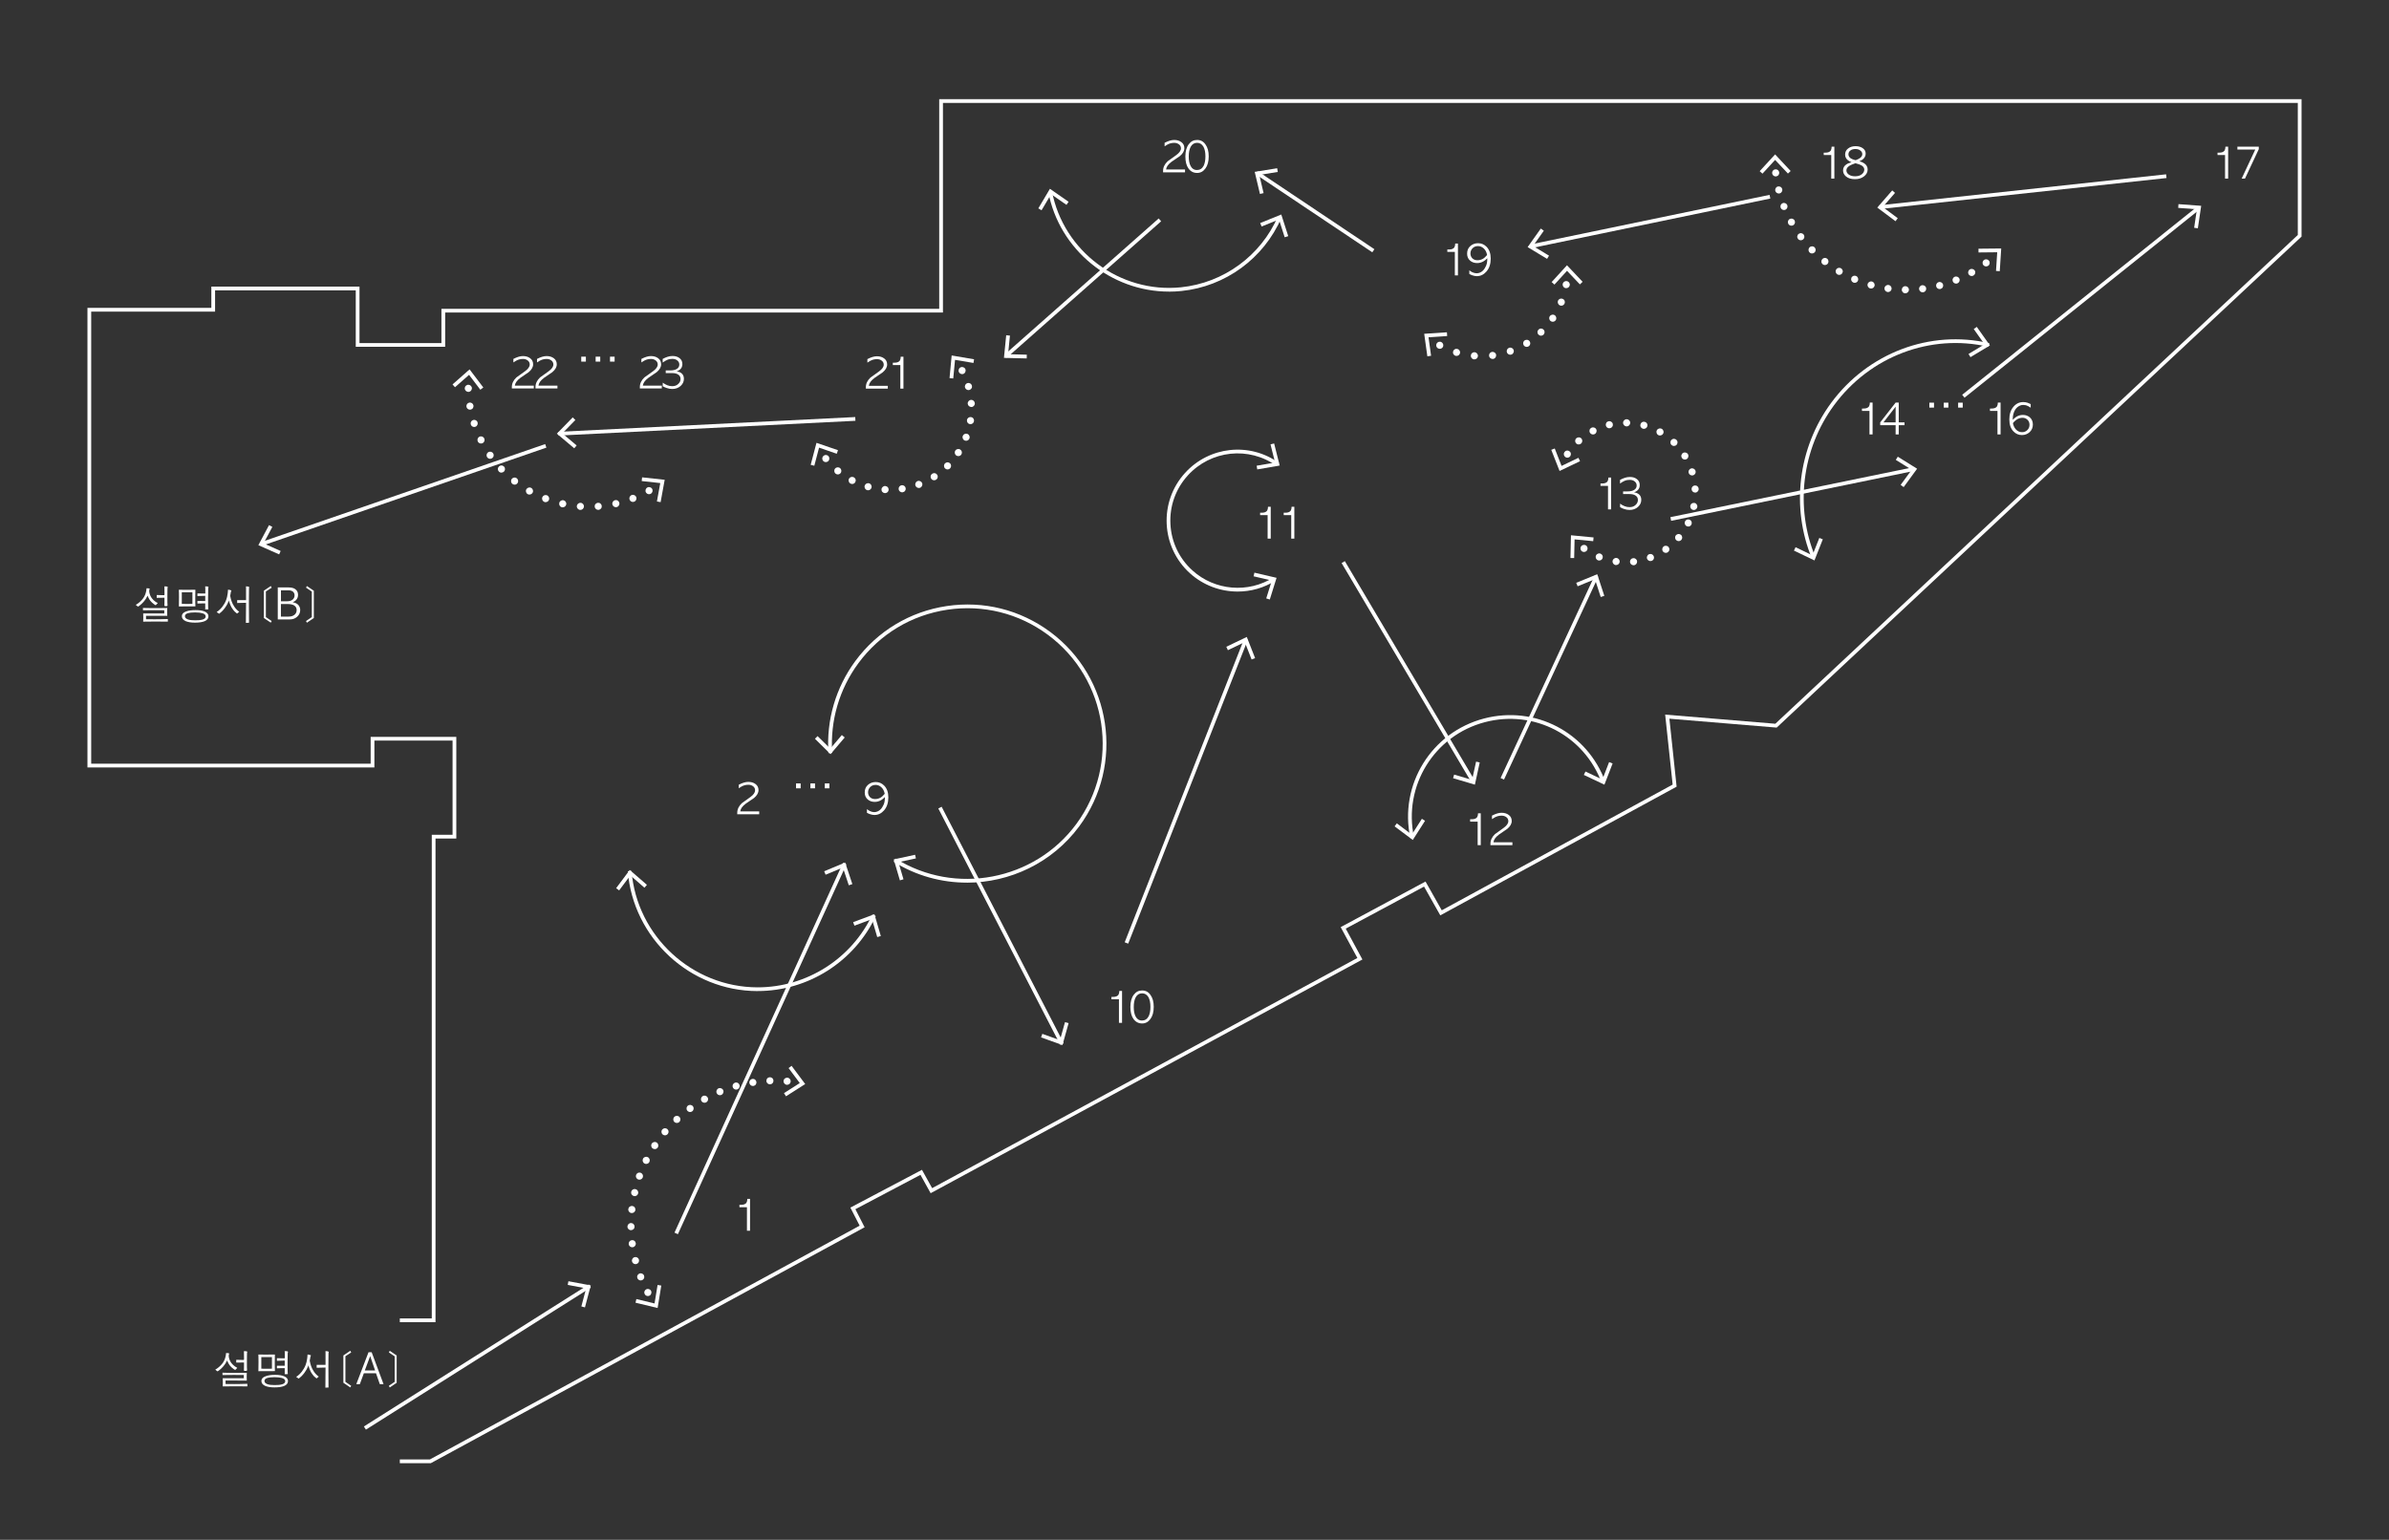 <?xml version="1.0" encoding="UTF-8"?>
<svg id="_레이어_4" data-name=" 레이어 4" xmlns="http://www.w3.org/2000/svg" viewBox="0 0 638.68 411.77">
  <rect x="0" y="0" width="638.68" height="411.77" fill="#333333" stroke="none"/>
  <defs>
    <style>
      .cls-1 {
        fill: #fff;
        stroke-width: 0px;
      }
    </style>
  </defs>
  <g>
    <path class="cls-1" d="M83.36,165.02l-1.55,1.06.24.44,1.85-1.25v-7.3l-1.85-1.25-.24.42,1.55,1.06v6.83ZM78.7,161.95c.4.28.61.68.61,1.2s-.2.94-.6,1.27c-.4.31-.91.47-1.54.47h-2.07v-3.36h1.86c.76,0,1.33.14,1.74.41M78.38,158.27c.25.26.37.57.37.94,0,.46-.17.84-.52,1.14-.35.29-.85.44-1.5.44h-1.62v-2.93h2.01c.54,0,.97.14,1.26.41M74.24,165.64h3.29c.75,0,1.38-.24,1.91-.71.54-.48.82-1.08.82-1.8,0-.44-.13-.84-.38-1.2-.33-.46-.88-.76-1.62-.88.19-.09.36-.18.51-.27s.27-.2.38-.32c.36-.38.53-.84.53-1.39,0-.66-.25-1.17-.75-1.53-.43-.3-1.01-.45-1.74-.45h-2.93v8.54ZM71.08,158.17l1.55-1.01-.24-.45-1.85,1.25v7.3l1.85,1.25.24-.43-1.55-1.06v-6.86ZM63.92,163.59c-.14-.11-.26-.21-.36-.31-.1-.1-.2-.18-.28-.26-.24-.25-.45-.5-.62-.76-.17-.26-.32-.51-.44-.75-.12-.24-.22-.48-.3-.71-.08-.23-.15-.44-.2-.64l-.18-.83s.04-.23.11-.59c.01-.06.03-.13.04-.21.01-.08.03-.19.05-.31,0-.03.03-.07.07-.13.04-.06.06-.1.06-.13,0-.06-.12-.13-.37-.18-.12-.03-.23-.05-.32-.07-.09-.01-.16-.02-.22-.02-.01.2-.03.38-.04.53-.01.15-.03.29-.04.41-.09.73-.23,1.34-.42,1.82-.13.34-.28.67-.46.97-.18.31-.38.6-.59.88-.32.4-.65.74-.99,1.01-.25.2-.4.31-.44.31l-.04.07.07.04.18.13.4.27c.12-.1.24-.2.36-.31.12-.1.24-.2.36-.31.14-.15.28-.29.41-.44.13-.15.25-.29.37-.45.45-.61.78-1.19.99-1.73.03-.09.06-.2.1-.33.04.16.08.33.14.5.05.17.12.36.2.54.08.19.15.36.22.51.07.15.14.28.21.4.12.2.25.38.37.54.12.16.25.31.37.45.12.1.23.2.34.29.11.09.22.19.34.29l.09-.07c.11-.09.19-.16.25-.22l.16-.11c.06-.04.09-.07.09-.1l-.02-.04ZM66.3,156.85c-.1-.01-.2-.03-.29-.03-.09,0-.18-.01-.26-.01,0,.04.01.08.02.11,0,.04,0,.09,0,.15,0,.06.01.15.01.26v3.15h-2.37v.77l2.37-.06-.04,5.38.83-.04-.03-5.63.03-3.51c0-.06.01-.13.03-.2.02-.08.03-.13.03-.16,0-.08-.11-.14-.33-.18M55.56,156.84c-.12-.02-.29-.03-.51-.03h-.2c.01.07.03.18.03.33,0,.15.01.35.01.62v.95s-.82.01-.82.01l-1.29-.03v.71c.06,0,.11-.01.16-.02.05,0,.09,0,.13,0,.41-.02.77-.03,1.08-.03l.72-.02v1.39h-.64s-1.45-.01-1.45-.01v.69c.23-.01.48-.03.74-.03.26,0,.51-.01.75-.01h.6v.88c0,.16,0,.29,0,.38,0,.09,0,.17,0,.22s0,.1-.01.13l.83-.02c-.02-.11-.02-.23-.03-.38,0-.14,0-.31-.02-.5,0-.19-.01-.47-.01-.83v-1.37c0-.24.01-.48.01-.72s0-.48.01-.72c0-.25.01-.46.01-.63v-.41s.01-.1.04-.19c.03-.09.04-.15.04-.19,0-.08-.06-.13-.19-.15M52.21,161.12c0-.38-.01-.78-.01-1.2l.03-2.21-2.58.02-1.84-.02c.01.28.03.6.03.95s.01.71.01,1.08l-.03,2.43,4.42-.02c-.01-.31-.03-.65-.03-1.02M54.75,163.55c-.59-.27-1.42-.4-2.48-.4s-1.89.12-2.53.37c-.75.27-1.12.69-1.12,1.26s.35,1.04,1.06,1.34c.62.25,1.43.38,2.45.38,1.1,0,1.97-.13,2.59-.39.68-.29,1.01-.73,1.01-1.31,0-.54-.33-.96-.98-1.25M50.11,161.51l-1.51-.02v-3.1s2.84,0,2.84,0v3.1l-1.33.02ZM54.1,165.69c-.23.07-.51.12-.83.15-.32.03-.69.04-1.12.04s-.75-.02-1.06-.05c-.31-.04-.58-.09-.81-.17-.56-.19-.84-.48-.84-.88s.28-.66.83-.82c.43-.12,1.01-.18,1.74-.18h.26c.37,0,.7.02.99.05.29.03.55.08.77.14.64.16.96.45.96.87s-.3.69-.89.86M44.64,156.85c-.13-.03-.29-.04-.48-.04h-.21l.03,2.07c0,.13-.01.21-.03.24-.04.04-.1.05-.18.05l-1.87-.05v.75l2.07-.03v1.05s-.02,1.07-.02,1.07c0,.09.12.14.35.14.19,0,.32-.01.39-.04.07-.03.1-.1.1-.21,0-.12-.01-.25-.02-.38,0-.13,0-.27-.02-.41v-1.57c0-.54,0-1.01.01-1.4,0-.39.02-.65.02-.79,0-.02,0-.07.03-.14.02-.07.03-.12.03-.15,0-.08-.07-.13-.2-.16M42.04,161.17c-.06,0-.23-.09-.48-.27-.36-.24-.68-.54-.95-.9-.19-.25-.34-.51-.46-.8-.12-.29-.2-.59-.25-.92,0-.1,0-.2,0-.31,0-.1,0-.18.02-.23,0-.01.02-.05.05-.11.03-.06.05-.11.05-.15,0-.07-.09-.12-.28-.14-.2-.02-.38-.03-.56-.03-.01.18-.03.34-.05.48-.02.14-.04.27-.07.38-.14.68-.39,1.27-.76,1.79-.4.55-.89,1.03-1.48,1.45-.04.04-.1.08-.16.11-.06.04-.13.08-.21.13-.02.01-.05.03-.07.05-.03.02-.06.04-.09.05,0,.02.1.1.29.24.05.04.1.07.15.11.05.04.11.08.18.12.08-.05.15-.1.22-.15.07-.05.13-.09.19-.13.17-.12.34-.27.51-.43.17-.16.35-.34.53-.54.26-.3.48-.59.67-.89.18-.29.33-.56.43-.79.04.1.07.19.1.26.03.07.06.14.09.2.09.18.18.35.27.51s.19.3.29.42c.25.31.56.6.92.86.06.05.13.1.21.15.08.05.18.1.29.16.04-.04.07-.07.09-.1.02-.03.04-.06.05-.07.1-.11.18-.18.24-.22.06-.04.1-.08.14-.13,0,0,0-.01.01-.02l-.13-.13ZM44.85,165.54c-.6.02-1.2.04-1.8.05-.61.01-1.17.02-1.68.02l-2.33-.02v-.92h2.3s3.38.01,3.38.01l-.03-.99.03-1.09-3.46.02h-.54c-.23,0-.51,0-.83-.01-.33,0-.64-.01-.92-.02-.28,0-.53-.01-.75-.02v.63l3.04-.03,2.66.02v.86h-5.64s.03,1.14.03,1.14l-.03,1.05,3.01-.03,3.58.02v-.7Z"/>
    <path class="cls-1" d="M105.51,369.53l-1.55,1.06.24.44,1.85-1.25v-7.3l-1.85-1.25-.24.42,1.55,1.06v6.83ZM97.53,366.48l1.43-3.84,1.32,3.84h-2.75ZM95.25,370.15h.95l1.07-2.92h3.25l1.02,2.92h1l-3.18-8.54h-.84l-3.27,8.54ZM92.34,362.68l1.55-1.01-.24-.45-1.85,1.25v7.3l1.85,1.25.24-.43-1.55-1.06v-6.86ZM85.18,368.11c-.14-.11-.26-.21-.36-.3-.1-.1-.2-.18-.28-.26-.24-.25-.45-.5-.62-.76-.17-.26-.32-.51-.44-.75-.12-.24-.22-.48-.3-.71-.08-.23-.15-.44-.2-.64l-.18-.83s.04-.23.11-.59c.01-.06.03-.13.04-.21.01-.08.03-.19.05-.31,0-.03.03-.07.07-.13.04-.06.06-.1.06-.13,0-.06-.12-.13-.37-.18-.12-.03-.23-.05-.32-.07-.09-.01-.16-.02-.22-.02-.01.2-.03.38-.04.53-.01.15-.03.29-.04.41-.09.73-.23,1.34-.42,1.82-.13.34-.28.67-.46.97-.18.31-.38.6-.59.88-.32.4-.65.74-.99,1.01-.25.2-.4.31-.44.31l-.04.07.07.04.18.13.4.27c.12-.1.24-.2.36-.3s.24-.2.36-.31c.14-.15.28-.29.41-.44.13-.15.25-.29.37-.45.45-.61.78-1.19.99-1.73.03-.09.06-.2.1-.33.04.16.08.33.14.5.05.17.12.36.2.54s.15.36.22.51c.07.15.14.28.21.4.12.2.25.38.37.54.12.16.25.31.37.45.12.1.23.2.34.29.11.09.22.19.34.29l.09-.07c.11-.09.19-.16.25-.22l.16-.11c.06-.04.09-.07.09-.1l-.02-.04ZM87.55,361.36c-.1-.01-.2-.03-.29-.03-.09,0-.18-.01-.26-.01,0,.04.01.08.02.11,0,.04,0,.09,0,.15,0,.06.01.15.01.26v3.15h-2.37v.77l2.37-.06-.04,5.38.83-.04-.03-5.63.03-3.51c0-.06.01-.13.03-.2.02-.08.03-.13.03-.16,0-.08-.11-.14-.33-.18M76.81,361.35c-.12-.02-.29-.03-.51-.03h-.2c.01.07.03.18.03.33,0,.15.01.35.01.62v.95s-.82.01-.82.01l-1.29-.03v.71c.06,0,.11-.01.16-.02.05,0,.09,0,.13,0,.41-.02.77-.03,1.08-.03l.72-.02v1.39h-.64s-1.45-.01-1.45-.01v.69c.23-.01.48-.03.74-.03.26,0,.51-.01.75-.01h.6v.88c0,.16,0,.29,0,.38,0,.09,0,.17,0,.22s0,.1-.01.13l.83-.02c-.02-.11-.02-.23-.03-.38,0-.14,0-.31-.02-.5,0-.19-.01-.47-.01-.83v-1.37c0-.24.01-.48.01-.72s0-.48.01-.72c0-.25.01-.46.01-.63v-.41s.01-.1.04-.19.04-.15.04-.19c0-.08-.06-.13-.19-.15M73.47,365.63c0-.38-.01-.78-.01-1.2l.03-2.21-2.58.02-1.84-.02c.01.28.03.6.03.95,0,.35.01.71.01,1.08l-.03,2.43,4.42-.02c-.01-.3-.03-.65-.03-1.02M76.01,368.06c-.59-.27-1.42-.4-2.48-.4s-1.89.12-2.53.37c-.75.27-1.12.69-1.12,1.26s.35,1.04,1.06,1.34c.62.25,1.43.38,2.45.38,1.1,0,1.97-.13,2.59-.39.68-.29,1.01-.73,1.01-1.31,0-.54-.33-.96-.98-1.25M71.37,366.03l-1.51-.02v-3.1s2.84,0,2.84,0v3.1l-1.33.02ZM75.36,370.2c-.23.07-.51.12-.83.15-.32.03-.69.04-1.12.04s-.75-.02-1.06-.05c-.31-.04-.58-.09-.81-.17-.56-.19-.84-.48-.84-.88s.28-.66.83-.82c.43-.12,1.01-.18,1.74-.18h.26c.37,0,.7.02.99.05.29.03.55.08.77.14.64.16.96.45.96.87s-.3.69-.89.86M65.9,361.36c-.13-.03-.29-.04-.48-.04h-.21l.03,2.07c0,.13-.01.21-.03.24-.04.04-.1.05-.18.05l-1.87-.05v.75l2.07-.03v1.05s-.02,1.07-.02,1.07c0,.09.12.14.35.14.19,0,.32-.01.39-.04.07-.03.1-.1.1-.21,0-.12-.01-.25-.02-.38,0-.13,0-.27-.02-.41v-1.57c0-.54,0-1.01.01-1.4,0-.39.02-.65.02-.79,0-.02,0-.07.03-.14.02-.07.03-.12.03-.15,0-.08-.07-.13-.2-.16M63.3,365.68c-.06,0-.23-.09-.48-.27-.36-.24-.68-.54-.95-.9-.19-.25-.34-.51-.46-.8-.12-.29-.2-.59-.25-.92,0-.1,0-.2,0-.31,0-.1,0-.18.02-.23,0-.01.02-.05.05-.11.03-.06.05-.11.05-.15,0-.07-.09-.12-.28-.14-.2-.02-.38-.03-.56-.03-.01.18-.03.34-.05.48-.02.14-.04.27-.07.38-.14.68-.39,1.27-.76,1.79-.4.55-.89,1.03-1.48,1.45-.04.04-.1.08-.16.11-.06.04-.13.08-.21.13-.02.02-.05.03-.07.05-.03.02-.06.04-.09.05,0,.02.1.1.29.24.05.04.1.07.15.11.05.04.11.08.18.12.08-.05.15-.1.22-.15.07-.05.13-.09.19-.13.17-.12.34-.27.51-.43.17-.16.35-.34.53-.54.26-.3.48-.59.67-.89.18-.29.33-.56.43-.79.04.1.07.19.1.26.03.07.06.14.09.2.09.18.18.35.27.51s.19.3.29.42c.25.31.56.6.92.86.06.05.13.1.21.15.08.05.18.1.29.16.04-.04.07-.07.09-.1.02-.03.04-.06.05-.07.1-.11.18-.18.24-.22.06-.04.1-.08.14-.13,0,0,0-.01.01-.02l-.13-.13ZM66.11,370.05c-.6.02-1.2.04-1.8.05-.61.01-1.17.02-1.68.02l-2.33-.02v-.92h2.3s3.38.01,3.38.01l-.03-.99.03-1.09-3.46.02h-.54c-.23,0-.51,0-.83-.01-.33,0-.64-.01-.92-.02-.28,0-.53-.01-.75-.02v.63l3.04-.03,2.66.02v.86h-5.64s.03,1.14.03,1.14l-.03,1.05,3.01-.03,3.58.02v-.7Z"/>
  </g>
  <path class="cls-1" d="M221.73,209.5h-1.23v1.31h1.23v-1.31ZM217.89,209.5h-1.23v1.31h1.23v-1.31ZM214.05,209.5h-1.24v1.31h1.24v-1.31Z"/>
  <path class="cls-1" d="M524.72,107.68h-1.23v1.32h1.23v-1.32ZM520.88,107.68h-1.23v1.32h1.23v-1.32ZM517.04,107.68h-1.24v1.32h1.24v-1.32Z"/>
  <path class="cls-1" d="M164.31,95.38h-1.23v1.32h1.23v-1.32ZM160.47,95.38h-1.23v1.32h1.23v-1.32ZM156.63,95.38h-1.24v1.32h1.24v-1.32Z"/>
  <g>
    <path class="cls-1" d="M205.14,289.05c-.01-.39.29-.71.68-.72.39-.01.71.29.73.68.01.39-.29.71-.68.73h-.03c-.38,0-.69-.3-.7-.68M210.37,289.84c-.39-.03-.68-.37-.64-.76.03-.39.37-.68.76-.64.39.03.67.37.64.76-.03.37-.34.64-.7.64h-.06M200.59,289.56c-.06-.38.2-.74.58-.8.38-.06.74.2.8.58.06.38-.2.74-.58.8-.04,0-.07,0-.11,0-.34,0-.64-.25-.69-.6M196.12,290.62c-.1-.37.11-.76.49-.86.37-.1.76.11.87.49.1.37-.11.76-.49.87-.06.02-.13.03-.19.03-.31,0-.59-.2-.68-.51M191.82,292.2c-.15-.36.02-.77.38-.92.36-.15.77.02.92.38.15.36-.02.77-.38.92-.09.03-.18.05-.27.05-.28,0-.54-.16-.65-.43M187.73,294.28c-.19-.34-.07-.77.27-.96.34-.19.77-.07.96.27.19.34.07.77-.27.96-.11.06-.23.09-.34.09-.25,0-.48-.13-.61-.36M183.92,296.84c-.23-.31-.16-.75.15-.98.31-.23.75-.16.98.15.23.31.16.75-.15.98-.13.09-.27.13-.41.13-.22,0-.43-.1-.57-.29M180.44,299.82c-.26-.28-.25-.73.04-.99.28-.26.73-.25.99.04.26.28.25.73-.04.99-.14.12-.31.19-.48.19-.19,0-.38-.07-.51-.22M177.33,303.19c-.3-.25-.33-.69-.08-.99.25-.3.69-.33.99-.08.3.25.33.69.08.99h0c-.14.16-.34.25-.53.25-.16,0-.32-.06-.45-.17M174.65,306.91c-.32-.22-.41-.65-.2-.97.21-.32.65-.41.97-.2.32.21.41.65.2.97-.13.21-.36.32-.59.32-.13,0-.27-.04-.38-.11M172.44,310.93c-.35-.17-.49-.59-.32-.94.17-.35.6-.49.94-.32.35.17.49.6.32.94-.12.25-.37.39-.63.39-.1,0-.21-.03-.31-.08M170.72,315.18c-.37-.13-.56-.53-.43-.9.13-.37.53-.56.9-.43.36.13.56.53.42.9-.1.29-.37.46-.66.46-.08,0-.16-.01-.23-.04M169.51,319.6c-.38-.09-.62-.46-.53-.84h0c.09-.38.46-.61.84-.53.38.09.61.46.53.84-.08.33-.36.55-.68.55-.05,0-.1,0-.16-.02M168.83,324.14c-.38-.04-.66-.39-.62-.77.04-.38.39-.66.77-.62.39.04.66.39.62.77-.04.36-.34.63-.7.63-.03,0-.05,0-.08,0M167.99,328.03c0-.39.31-.71.69-.71.39,0,.71.31.71.69,0,.39-.3.71-.69.71h0c-.38,0-.7-.31-.7-.69M168.32,332.68h0c-.05-.38.22-.74.6-.79.39-.05.74.22.79.61.05.38-.22.74-.6.79-.03,0-.06,0-.09,0-.35,0-.65-.26-.69-.61M169.21,337.27c-.1-.38.13-.76.51-.86.37-.1.76.13.85.51.1.38-.13.76-.51.85-.06.02-.12.02-.18.02-.31,0-.6-.21-.68-.53M170.63,341.71c-.14-.36.04-.77.4-.91.36-.14.77.04.91.4.14.36-.04.77-.4.91-.08.03-.17.05-.25.05-.28,0-.55-.17-.65-.45M172.58,345.96h0c-.18-.34-.05-.77.29-.95.34-.18.77-.05.95.29.18.34.05.77-.29.95-.1.06-.22.08-.33.08-.25,0-.49-.14-.62-.37"/>
    <path class="cls-1" d="M173.2,346.58c-.35,0-.68-.19-.84-.51-.12-.22-.15-.48-.07-.72.07-.24.24-.44.46-.56.46-.24,1.04-.07,1.29.39.25.46.07,1.04-.39,1.29-.13.07-.29.11-.45.11ZM173.2,345.18c-.07,0-.15.02-.21.05-.11.06-.19.15-.22.27s-.02.24.03.34c0,0,0,0,0,0,.11.21.41.3.61.19.22-.12.31-.39.19-.61-.08-.15-.24-.24-.4-.24ZM171.29,342.41c-.4,0-.74-.24-.89-.61h0c-.09-.24-.09-.5.02-.73.1-.23.29-.41.53-.5.49-.19,1.04.05,1.23.54.09.24.09.5-.02.73-.1.23-.29.41-.53.5-.12.04-.23.07-.34.07ZM171.29,341.01c-.05,0-.11,0-.16.03-.11.04-.2.13-.25.24-.05.11-.05.23,0,.35h0c.09.22.32.36.59.26.23-.09.35-.35.26-.58-.07-.18-.24-.29-.42-.29ZM169.89,338.05c-.43,0-.81-.29-.92-.71h0c-.13-.51.18-1.03.69-1.16.25-.06.5-.02.72.1.22.13.38.34.44.58.06.25.03.5-.1.72-.13.22-.34.37-.58.44-.07.02-.15.03-.24.03ZM169.45,337.21c.06.24.33.38.55.33.12-.03.22-.1.28-.21.06-.1.08-.22.05-.34-.03-.12-.1-.22-.21-.28-.1-.06-.23-.08-.34-.05-.24.06-.39.31-.33.55h0ZM169.02,333.54c-.47,0-.88-.36-.94-.83h0c-.03-.25.03-.5.19-.71.15-.2.38-.33.63-.36.25-.03.5.03.71.19.2.15.33.38.36.63.07.52-.3,1-.82,1.07-.05,0-.09,0-.13,0ZM169.02,332.14s-.04,0-.06,0c-.12.02-.23.08-.3.17-.07.1-.11.21-.09.33h0c.03.25.27.42.52.39.24-.03.41-.26.38-.51-.02-.12-.08-.23-.17-.3-.08-.06-.18-.09-.28-.09ZM168.7,328.97c-.53,0-.96-.42-.96-.94h0c0-.53.42-.96.94-.97.25.01.5.09.68.27.18.18.28.42.29.67,0,.26-.09.5-.27.68-.18.18-.42.28-.67.28ZM168.24,328.02c0,.25.21.45.45.45.13,0,.24-.05.32-.13.08-.09.13-.2.13-.32,0-.12-.05-.23-.14-.32-.09-.08-.23-.13-.32-.13-.25,0-.45.21-.45.46h0ZM168.91,324.39h-.08s-.02,0-.02,0c-.52-.06-.9-.53-.84-1.05.03-.25.15-.48.35-.64.2-.16.45-.23.7-.21.25.03.48.15.64.35s.23.45.21.7c-.05.49-.46.85-.95.85ZM168.85,323.89h0c.28,0,.47-.17.5-.4.01-.12-.02-.24-.1-.33-.08-.09-.18-.15-.3-.17-.12-.01-.24.02-.33.1-.09.08-.15.18-.17.3-.03.25.15.47.4.5ZM169.67,319.87c-.07,0-.15,0-.21-.03-.25-.06-.46-.21-.59-.42-.14-.22-.18-.47-.12-.72,0-.01,0-.02,0-.03.06-.23.21-.43.42-.56.22-.14.47-.18.72-.12.25.06.46.21.59.42.13.21.18.47.12.72-.1.44-.48.74-.93.74ZM169.22,318.84c-.02.11,0,.22.06.32.06.1.17.17.28.2,0,0,0,0,0,0,.22.05.48-.1.54-.34.03-.12,0-.24-.06-.34-.06-.1-.16-.17-.28-.2-.12-.03-.24,0-.34.06-.1.06-.17.16-.2.28,0,0,0,.01,0,.02ZM170.95,315.47c-.11,0-.22-.02-.32-.06-.49-.18-.75-.72-.58-1.22.18-.49.72-.75,1.22-.58.24.09.43.26.54.49.11.23.12.49.04.73-.14.38-.5.63-.9.63ZM170.95,314.06c-.19,0-.36.12-.43.3-.08.23.04.49.27.58,0,0,0,0,0,0,.22.08.49-.05.58-.27.04-.11.04-.24-.02-.35-.05-.11-.14-.19-.26-.23-.05-.02-.1-.03-.15-.03ZM172.75,311.25c-.14,0-.29-.03-.42-.1,0,0,0,0,0,0-.23-.11-.4-.31-.48-.55s-.06-.5.05-.73c.11-.23.31-.4.55-.48.24-.08.5-.06.73.05.23.11.4.31.48.55.08.24.06.5-.05.73-.16.32-.49.53-.85.53ZM172.55,310.7c.24.12.5.01.61-.2.05-.11.06-.23.02-.34-.04-.12-.12-.21-.23-.26-.11-.05-.23-.06-.34-.02-.12.04-.21.12-.26.23-.05.11-.06.23-.02.35.04.11.12.21.23.26ZM175.04,307.28c-.18,0-.36-.05-.52-.15,0,0,0,0,0,0-.44-.29-.56-.88-.27-1.32.29-.44.88-.56,1.32-.27.44.29.56.88.27,1.32-.17.27-.47.43-.8.43ZM174.79,306.7c.21.13.5.07.63-.13.14-.21.08-.49-.13-.63-.21-.14-.49-.08-.63.13-.14.21-.08.49.13.63ZM177.79,303.61c-.22,0-.44-.08-.62-.23h0c-.4-.34-.45-.94-.11-1.34.17-.19.4-.31.65-.33.25-.02.5.06.69.22.19.16.31.39.33.65.02.24-.05.48-.21.67,0,0-.01.02-.02.02-.18.21-.45.34-.73.34ZM177.79,302.2s-.02,0-.04,0c-.12,0-.23.07-.31.16-.16.19-.14.48.05.64h0c.18.15.47.13.62-.04,0,0,0-.01.01-.02.16-.19.14-.48-.05-.64-.08-.07-.19-.11-.29-.11ZM180.95,300.29c-.27,0-.52-.11-.7-.3-.36-.38-.33-.99.05-1.34.39-.36.99-.34,1.35.05.36.38.33.99-.05,1.35-.18.16-.41.25-.65.25ZM180.95,298.89c-.11,0-.22.04-.31.12-.18.17-.19.46-.02.64h0c.16.18.46.19.64.02.18-.17.19-.46.02-.64-.09-.1-.21-.14-.33-.14ZM184.49,297.37c-.3,0-.59-.15-.77-.39,0,0,0,0,0,0-.31-.43-.22-1.02.21-1.33.2-.15.46-.21.71-.17.25.04.47.17.62.38.31.42.22,1.02-.21,1.33-.17.12-.36.18-.56.18ZM184.12,296.69c.14.19.44.24.63.1.2-.15.25-.43.1-.63-.07-.1-.18-.16-.3-.18-.12-.02-.24.01-.34.08-.2.15-.25.43-.1.63ZM188.35,294.89c-.35,0-.66-.19-.83-.48-.26-.46-.1-1.04.36-1.3.46-.26,1.04-.09,1.3.36.13.22.16.48.09.73-.07.25-.23.45-.45.57-.14.08-.3.12-.46.12ZM188.34,293.49c-.08,0-.15.02-.22.06-.22.12-.29.4-.17.62,0,0,0,0,0,0,.12.21.4.29.62.17.11-.06.18-.16.21-.27.03-.12.02-.24-.04-.35-.08-.15-.24-.23-.4-.23ZM192.47,292.88c-.39,0-.73-.23-.88-.59h0c-.2-.48.03-1.04.51-1.25.49-.2,1.05.03,1.25.51.2.48-.03,1.04-.51,1.25-.12.05-.25.07-.37.07ZM192.05,292.1c.09.22.36.34.6.24.23-.1.34-.36.24-.59-.1-.23-.36-.34-.59-.24-.23.1-.34.36-.24.59h0ZM196.8,291.38c-.42,0-.8-.29-.92-.7h0c-.07-.24-.04-.5.09-.72.12-.22.33-.38.57-.45.25-.07.5-.04.72.09.22.12.38.33.45.57.14.51-.16,1.03-.66,1.17-.09.02-.17.03-.26.03ZM196.8,289.98s-.08,0-.12.02c-.12.03-.21.11-.27.21-.06.1-.07.23-.04.34h0c.07.24.32.38.56.31.24-.07.38-.32.31-.56-.03-.12-.11-.21-.21-.27-.07-.04-.14-.06-.22-.06ZM201.28,290.41c-.47,0-.87-.35-.94-.81-.04-.25.02-.5.17-.7.15-.21.37-.34.62-.38.25-.04.51.02.71.17.2.15.34.37.38.62.04.25-.02.5-.17.71-.15.21-.37.34-.62.38-.04,0-.1.01-.15.01ZM201.28,289s-.05,0-.07,0c-.12.02-.22.08-.3.18-.07.1-.1.22-.08.33h0c.04.24.27.42.51.38.13-.02.23-.08.3-.18.07-.1.1-.22.08-.34-.02-.12-.08-.22-.18-.29-.08-.06-.17-.09-.27-.09ZM210.43,290.09s-.07,0-.08,0c-.52-.04-.92-.51-.87-1.03.02-.26.14-.49.34-.65.19-.16.44-.24.69-.22.52.04.91.5.87,1.03-.04.5-.45.87-.95.87ZM210.38,289.59h.05c.24,0,.43-.18.45-.42.02-.25-.17-.46-.42-.49-.12-.01-.24.03-.33.1-.09.08-.15.19-.16.31-.02.25.16.46.41.49ZM205.87,289.97c-.55,0-.97-.4-.98-.92,0-.25.08-.5.25-.68.17-.19.41-.29.66-.3.26-.01.5.08.68.25.19.17.29.41.3.66,0,.26-.08.5-.26.69-.17.19-.41.29-.66.3ZM205.85,288.57s-.01,0-.02,0c-.12,0-.23.05-.32.14-.08.09-.12.2-.12.32h0c0,.25.21.44.45.44.14,0,.25-.05.33-.14.08-.09.13-.2.12-.33,0-.12-.06-.23-.14-.31-.08-.08-.19-.12-.31-.12Z"/>
    <path class="cls-1" d="M124.5,103.85c0-.39.3-.71.69-.71.39,0,.71.3.71.69,0,.39-.3.71-.69.72h-.01c-.38,0-.69-.31-.7-.69M124.95,108.71c-.06-.38.19-.74.58-.81.38-.06.75.19.81.58.06.38-.19.74-.58.81-.04,0-.08,0-.12,0-.34,0-.63-.24-.69-.59M126.11,113.45c-.12-.37.08-.76.45-.89.37-.12.76.08.89.45.12.37-.08.76-.45.89-.07.02-.15.04-.22.04-.3,0-.57-.19-.67-.49M127.96,117.96c-.17-.35-.03-.77.31-.94.35-.17.77-.03.94.31.17.35.03.77-.31.94-.1.05-.21.08-.31.08-.26,0-.5-.14-.63-.39M130.46,122.14c-.22-.32-.15-.75.17-.98.32-.22.76-.15.98.17.22.32.15.76-.17.98-.12.09-.26.13-.4.13-.22,0-.44-.1-.58-.3M133.54,125.92c-.27-.28-.25-.73.03-.99.28-.27.73-.26.99.03.27.28.25.73-.03.99-.14.13-.31.19-.48.19-.19,0-.37-.07-.51-.22M137.15,129.2c-.31-.24-.36-.68-.12-.99.24-.31.68-.36.99-.12.31.24.36.68.12.99-.14.18-.34.27-.55.27-.15,0-.3-.05-.43-.15M172.91,131.56c-.19-.34-.08-.76.26-.96.34-.19.76-.08.96.26.19.34.08.77-.26.96-.11.06-.23.09-.35.09-.24,0-.48-.13-.61-.35M141.2,131.92c-.34-.19-.46-.62-.26-.96s.62-.46.96-.26c.34.19.46.62.26.96-.13.23-.37.36-.61.36-.12,0-.24-.03-.35-.09M168.56,133.53c-.14-.36.04-.77.4-.91.36-.14.77.04.91.4.14.36-.04.77-.4.91-.08.03-.17.05-.26.05-.28,0-.55-.17-.65-.45M145.62,134c-.36-.14-.54-.54-.41-.91.14-.36.55-.54.91-.4.36.14.54.55.41.91-.11.28-.37.45-.66.45-.08,0-.17-.02-.25-.05M163.97,134.84c-.09-.38.15-.75.53-.84.38-.09.76.15.84.53.09.38-.15.75-.53.84-.05.01-.1.02-.16.02-.32,0-.61-.22-.68-.55M150.29,135.4h0c-.38-.08-.62-.46-.53-.84.08-.38.46-.62.84-.53.38.09.62.46.53.84-.07.33-.36.55-.69.55-.05,0-.1,0-.15-.02M159.23,135.45c-.03-.39.26-.72.65-.75.39-.03.72.26.75.65.03.39-.26.72-.65.75-.02,0-.04,0-.05,0-.36,0-.67-.28-.7-.65M155.11,136.11c-.39-.03-.68-.36-.65-.75.03-.39.36-.68.75-.65.39.03.68.36.65.75-.03.37-.33.65-.7.65-.02,0-.03,0-.05,0"/>
    <path class="cls-1" d="M155.16,136.36s-.05,0-.07,0h0c-.52-.04-.92-.5-.88-1.02.04-.52.5-.91,1.02-.88.53.04.92.5.88,1.02-.04.5-.45.88-.95.88ZM155.16,134.95c-.23,0-.43.18-.45.42-.02.25.17.47.42.48,0,0,0,0,0,0l-.02.25.05-.25c.24,0,.43-.18.45-.42.02-.25-.17-.46-.42-.48-.01,0-.02,0-.03,0ZM159.93,136.35c-.49,0-.91-.39-.95-.88-.02-.25.06-.5.23-.69.17-.19.4-.31.65-.33.25-.02.5.06.69.23s.31.4.33.65c.02.25-.06.5-.23.69-.17.19-.4.31-.65.33,0,0-.07,0-.07,0ZM159.93,134.94s-.02,0-.04,0c-.12,0-.23.06-.31.15-.08.09-.12.21-.11.33h0c.02.23.22.42.45.42.15-.01.27-.07.34-.16.08-.09.12-.21.11-.33,0-.12-.06-.23-.16-.31-.08-.07-.19-.11-.29-.11ZM150.44,135.67c-.07,0-.14,0-.21-.02-.25-.05-.46-.2-.59-.42-.14-.21-.18-.47-.13-.72.11-.51.62-.84,1.14-.73.51.12.84.63.72,1.14-.1.43-.49.75-.93.75ZM150.44,134.26c-.21,0-.4.14-.44.36-.03.12,0,.24.06.34.06.1.17.17.28.2,0,0,0,0,0,0,.03,0,.06,0,.09,0,.21,0,.4-.15.44-.36.05-.24-.1-.48-.34-.54-.03,0-.06-.01-.1-.01ZM164.65,135.63c-.44,0-.83-.31-.93-.74-.06-.25-.01-.5.12-.72.14-.21.35-.36.59-.42.25-.06.5-.02.72.12.22.14.37.35.42.6.06.25.01.5-.12.72-.14.22-.35.37-.6.42-.06.02-.14.02-.21.02ZM164.65,134.23s-.07,0-.1.01c-.12.03-.22.1-.28.2s-.08.22-.06.34h0c.05.24.34.39.54.34.12-.03.22-.1.28-.2.06-.1.08-.22.06-.34-.03-.12-.1-.22-.2-.28-.07-.05-.15-.07-.24-.07ZM145.87,134.29c-.12,0-.23-.02-.34-.07-.49-.19-.73-.74-.55-1.23.09-.24.27-.43.5-.53.23-.1.49-.11.73-.02.49.19.74.74.55,1.23-.14.37-.5.61-.89.61ZM145.87,132.89c-.18,0-.35.11-.42.29-.04.11-.04.24,0,.35.05.11.14.19.25.24,0,0,0,0,0,0,.22.09.49-.03.58-.26.09-.23-.03-.5-.26-.58-.05-.02-.11-.03-.16-.03ZM169.21,134.23c-.4,0-.74-.24-.89-.61-.09-.23-.09-.49.01-.72.1-.23.29-.42.53-.51.49-.19,1.04.05,1.23.54.19.49-.05,1.04-.54,1.23-.11.04-.23.07-.35.07ZM169.21,132.83c-.05,0-.11,0-.16.03-.11.04-.2.13-.25.24-.05.11-.05.23,0,.34,0,0,0,0,0,0,.09.23.36.35.59.26.23-.09.35-.35.26-.59-.07-.18-.24-.29-.42-.29ZM141.55,132.26c-.16,0-.32-.04-.47-.12h0c-.46-.26-.62-.84-.36-1.3.13-.22.33-.38.58-.45.25-.07.5-.04.72.09.22.12.38.33.45.57s.04.5-.09.72c-.17.3-.48.48-.83.48ZM141.33,131.7c.22.12.5.04.62-.17.06-.11.08-.23.04-.34s-.11-.21-.21-.27c-.1-.06-.23-.08-.34-.04-.12.03-.21.11-.27.21-.12.22-.05.49.17.62ZM173.52,132.16c-.34,0-.66-.18-.83-.48h0c-.26-.45-.1-1.04.35-1.3.45-.26,1.04-.1,1.3.35.26.46.1,1.04-.35,1.3-.15.08-.31.13-.48.13ZM173.12,131.44c.12.21.4.29.62.17.21-.12.29-.4.16-.62-.12-.21-.4-.29-.62-.17-.22.12-.29.4-.17.62h0ZM137.58,129.6c-.21,0-.42-.07-.59-.2h0c-.41-.32-.49-.92-.16-1.34.16-.2.38-.33.63-.36.26-.03.5.04.7.2.41.32.49.92.16,1.34-.18.23-.45.37-.75.37ZM137.31,129c.2.15.49.11.63-.08.08-.1.11-.21.09-.33-.01-.12-.07-.23-.17-.3-.1-.08-.21-.11-.33-.09-.12.01-.23.08-.3.17-.15.2-.12.48.08.63h0ZM134.05,126.39c-.27,0-.51-.11-.69-.3-.17-.18-.27-.43-.26-.68,0-.25.11-.49.3-.67.18-.18.41-.27.68-.26.25,0,.49.11.67.3.36.38.34.98-.04,1.34-.18.17-.41.26-.66.26ZM134.05,124.98c-.12,0-.23.04-.31.12-.09.08-.14.19-.14.32,0,.12.04.24.12.32,0,0,0,0,0,0,.16.17.46.18.64.02.18-.17.19-.46.02-.64-.08-.09-.2-.14-.32-.14h-.01ZM131.03,122.69c-.31,0-.6-.15-.78-.41-.15-.21-.2-.46-.16-.7.04-.25.18-.47.39-.62.43-.3,1.03-.2,1.33.23.15.21.2.46.16.71-.04.25-.18.47-.39.62-.16.11-.35.17-.55.17ZM131.03,121.29c-.09,0-.18.03-.26.08-.1.07-.17.18-.19.3-.02.12,0,.24.08.33,0,0,0,0,0,0,.14.2.43.25.63.11.1-.07.17-.17.19-.29s0-.24-.07-.34c-.09-.13-.23-.19-.37-.19ZM128.59,118.6c-.36,0-.69-.2-.85-.53h0c-.11-.23-.13-.48-.05-.73.08-.24.25-.44.48-.55.47-.24,1.04-.04,1.28.43.11.23.13.48.05.73-.08.24-.25.44-.48.55-.13.07-.28.1-.43.1ZM128.18,117.84c.11.22.39.31.61.2.11-.05.19-.15.23-.26s.03-.24-.02-.34c-.11-.22-.38-.32-.61-.2-.22.11-.31.38-.2.61h0ZM126.77,114.18c-.41,0-.78-.26-.9-.66-.08-.24-.06-.5.05-.72.12-.23.31-.4.55-.48.5-.16,1.04.11,1.2.61.08.24.06.5-.06.73-.12.23-.31.4-.55.47-.1.03-.2.05-.29.05ZM126.77,112.78s-.09,0-.14.02c-.11.04-.21.12-.26.23-.05.11-.06.23-.03.34,0,0,0,0,0,0,.07.23.3.37.57.29.11-.04.21-.12.26-.23.05-.11.06-.23.03-.34-.06-.19-.24-.31-.43-.31ZM125.64,109.55c-.47,0-.86-.33-.94-.79-.04-.25.02-.5.16-.71.15-.21.37-.34.62-.39.25-.04.5.02.71.16.21.15.34.37.39.62.04.25-.02.5-.16.71-.15.21-.37.34-.62.39-.05,0-.11.01-.16.01ZM125.64,108.14s-.05,0-.08,0c-.12.02-.22.08-.29.18-.07.1-.1.22-.08.34h0c.04.24.27.41.52.37.12-.02.22-.08.29-.18.07-.1.1-.22.08-.34-.02-.12-.08-.22-.18-.29-.08-.06-.17-.08-.26-.08ZM125.22,104.79c-.53,0-.96-.42-.97-.93h0c0-.25.09-.5.27-.68.18-.18.41-.29.67-.29.26,0,.49.09.68.27.18.18.29.41.29.67,0,.25-.09.49-.27.68-.18.18-.41.29-.67.29ZM125.2,103.39h0c-.12,0-.23.05-.32.14-.08.09-.13.2-.13.32h0c0,.25.21.44.45.44.26,0,.46-.21.45-.46,0-.12-.05-.23-.14-.32-.08-.08-.2-.13-.31-.13Z"/>
    <path class="cls-1" d="M418.6,76.8c-.38-.06-.64-.43-.58-.81.07-.38.43-.64.81-.58.38.06.64.43.58.81-.06.34-.36.59-.69.59-.04,0-.08,0-.12-.01M417.14,81.44c-.36-.15-.53-.55-.39-.91.14-.36.55-.54.91-.39.36.14.53.55.39.91-.11.28-.38.44-.65.44-.09,0-.18-.02-.26-.05M414.73,85.67c-.32-.22-.41-.65-.19-.97.22-.32.65-.41.98-.19.32.22.41.65.19.98-.14.2-.36.31-.58.31-.13,0-.27-.04-.39-.12M411.49,89.3c-.27-.28-.26-.72.02-.99.28-.27.72-.26.99.02.27.28.26.72-.02.99-.14.13-.31.2-.49.2-.18,0-.37-.07-.51-.21M407.55,92.17c-.2-.33-.1-.76.23-.97s.76-.1.97.23c.2.33.1.76-.23.97-.12.07-.24.11-.37.11-.23,0-.46-.12-.6-.33M384.56,92.93c-.34-.19-.46-.62-.27-.95.19-.34.62-.46.96-.27.34.19.46.62.27.96-.13.23-.37.36-.61.36-.12,0-.23-.03-.34-.09M403.1,94.14c-.13-.36.06-.77.43-.9.37-.13.77.06.9.43.13.37-.06.77-.43.9-.08.03-.16.04-.23.04-.29,0-.56-.18-.66-.47M389.18,94.9c-.37-.11-.58-.51-.47-.88.11-.37.51-.58.88-.46.37.11.58.51.47.88-.09.3-.37.5-.67.5-.07,0-.14,0-.2-.03M398.33,95.12c-.05-.38.22-.74.61-.79.38-.05.74.22.79.61.05.38-.22.74-.61.79-.03,0-.06,0-.09,0-.35,0-.65-.26-.69-.61M394.1,95.85h0c-.39-.03-.67-.37-.64-.76.03-.39.37-.67.76-.64.39.03.67.37.64.76-.03.37-.34.64-.7.64-.02,0-.04,0-.06,0"/>
    <path class="cls-1" d="M394.16,96.1s-.07,0-.08,0h0c-.52-.04-.91-.51-.87-1.03.04-.52.49-.92,1.03-.87.52.04.91.51.87,1.03-.04.5-.45.87-.95.87ZM394.16,94.69c-.23,0-.43.18-.45.42-.02.25.17.47.41.49h0l-.02.25.06-.25c.24,0,.43-.18.45-.42.02-.25-.17-.47-.42-.49-.01,0-.02,0-.04,0ZM399.03,95.99c-.48,0-.88-.36-.94-.83h0c-.03-.25.04-.5.19-.7s.38-.33.63-.36c.25-.03.5.04.71.19.2.16.33.38.36.63.03.25-.04.5-.19.71-.16.2-.38.33-.63.36-.03,0-.08,0-.12,0ZM398.58,95.09c.03.23.22.4.45.4.18-.02.28-.08.36-.18.07-.1.11-.21.09-.33-.01-.12-.08-.23-.17-.3-.1-.07-.22-.11-.34-.09-.12.02-.23.08-.3.17-.07.1-.11.21-.09.33h0ZM389.39,95.18h0c-.09,0-.19-.01-.28-.04-.24-.07-.44-.24-.56-.46-.12-.22-.14-.48-.07-.73.07-.24.24-.44.46-.56s.48-.14.73-.07c.24.07.44.24.56.46.12.23.15.48.07.73-.12.4-.49.67-.91.67ZM389.38,93.78c-.07,0-.14.02-.21.05-.11.06-.18.15-.22.27-.04.12-.02.24.03.35.06.11.15.18.27.22,0,0,0,0,0,0,.04.01.07.02.13.02.2,0,.37-.13.43-.32.04-.12.02-.24-.03-.35-.06-.11-.15-.18-.27-.22-.04-.01-.09-.02-.13-.02ZM403.76,94.86c-.4,0-.76-.25-.9-.63-.08-.24-.07-.5.04-.73.11-.23.3-.4.54-.49.49-.18,1.04.08,1.21.58.18.5-.08,1.04-.58,1.22-.11.04-.21.05-.32.05ZM403.76,93.46s-.1,0-.15.03c-.11.04-.21.12-.26.23s-.06.23-.02.34h0c.08.23.34.36.58.28.23-.08.35-.34.27-.58-.07-.19-.24-.3-.43-.3ZM384.91,93.27c-.16,0-.32-.04-.47-.12h0c-.22-.12-.38-.33-.45-.57-.07-.25-.04-.5.09-.72.12-.22.33-.38.57-.45.24-.07.5-.04.72.09.46.26.62.84.37,1.29-.17.3-.49.49-.83.49ZM384.69,92.71c.22.12.5.04.62-.17.12-.22.04-.49-.18-.62-.11-.06-.23-.07-.34-.04-.12.03-.21.11-.27.22-.06.1-.07.23-.04.34s.11.21.21.27h0ZM408.15,92.76c-.33,0-.63-.17-.81-.45h0c-.27-.45-.14-1.03.31-1.31.22-.13.48-.17.72-.12.25.06.46.21.59.43.13.22.18.47.12.72-.06.25-.21.46-.43.59-.15.09-.32.14-.5.14ZM407.77,92.04c.13.2.42.27.62.15.1-.06.18-.16.2-.28.03-.12,0-.24-.06-.34-.06-.1-.16-.17-.28-.2-.12-.03-.24,0-.34.06-.21.13-.28.41-.15.62h0ZM411.99,89.77c-.26,0-.51-.11-.69-.29,0,0,0,0,0,0-.18-.18-.27-.42-.27-.68,0-.25.11-.49.29-.67.18-.18.43-.29.68-.27.25,0,.49.11.67.29.36.38.35.98-.02,1.35-.18.17-.41.27-.66.27ZM411.67,89.13c.17.17.47.18.64.01.18-.17.18-.46.01-.64-.08-.09-.2-.14-.32-.14-.12,0-.24.04-.32.13-.09.08-.14.2-.14.32,0,.12.04.23.13.32h0ZM415.12,86.04c-.19,0-.37-.06-.53-.16h0c-.44-.29-.55-.89-.26-1.32.29-.44.89-.55,1.32-.26.43.29.55.89.26,1.32-.18.26-.48.42-.79.42ZM414.87,85.46c.21.14.49.08.63-.12.14-.21.08-.49-.12-.63-.2-.14-.49-.08-.63.12-.14.21-.08.49.12.63ZM417.4,81.74c-.12,0-.24-.02-.35-.07,0,0,0,0,0,0-.49-.2-.72-.75-.53-1.24.09-.24.28-.42.51-.52.23-.1.49-.1.73,0,.23.09.42.27.52.51.1.23.1.49,0,.73-.15.36-.49.6-.89.6ZM417.23,81.21c.24.09.5-.03.59-.25.04-.11.04-.23,0-.35-.05-.11-.13-.2-.25-.24-.11-.05-.24-.05-.35,0-.11.05-.2.14-.24.25-.09.23.02.49.25.59ZM418.71,77.06s-.1,0-.15-.01c0,0,0,0,0,0-.52-.09-.87-.58-.78-1.1.09-.52.57-.86,1.1-.78.25.04.47.18.62.39s.21.46.16.71c-.08.46-.47.79-.94.79ZM418.64,76.55c.25.04.48-.13.52-.37.02-.12,0-.24-.08-.34-.07-.1-.17-.16-.29-.18-.25-.04-.48.13-.52.37-.04.24.13.48.37.52Z"/>
    <path class="cls-1" d="M474.02,46.3c-.04-.39.23-.73.62-.78.38-.04.73.23.78.62.04.38-.23.73-.62.78-.03,0-.05,0-.08,0-.36,0-.66-.27-.7-.62M474.85,50.96c-.09-.38.14-.76.51-.85s.76.14.85.51c.09.38-.14.76-.51.85-.06.01-.11.02-.17.02-.32,0-.6-.21-.68-.53M476.28,55.46c-.14-.36.04-.77.4-.91.36-.14.77.04.91.4.14.36-.04.77-.4.91-.08.03-.17.05-.26.05-.28,0-.55-.17-.65-.45M478.3,59.74h0c-.19-.34-.07-.77.27-.96.34-.19.77-.07.96.27.19.34.06.77-.27.95-.11.06-.23.09-.34.09-.25,0-.49-.13-.61-.36M480.87,63.72h0c-.23-.31-.17-.75.14-.98.31-.23.75-.17.98.14.23.31.17.75-.15.98-.13.09-.27.14-.42.14-.21,0-.43-.1-.56-.28M483.94,67.31c-.27-.28-.26-.72.01-.99.28-.27.72-.26.99.01.27.28.26.72-.01.99-.14.13-.31.2-.49.2s-.37-.07-.5-.21M487.45,70.48h0c-.31-.24-.36-.68-.11-.99.24-.31.68-.36.99-.12.31.24.36.68.12.99-.14.18-.34.27-.55.27-.15,0-.31-.05-.44-.15M530.42,70.72c-.23-.31-.18-.75.13-.99.31-.24.75-.18.98.13.23.31.18.75-.13.99-.13.1-.28.14-.43.14-.21,0-.42-.09-.56-.27M491.34,73.16c-.33-.2-.44-.63-.24-.96.2-.33.63-.44.96-.25.33.2.44.63.24.96-.13.22-.37.34-.6.34-.12,0-.25-.03-.36-.1M526.51,73.2c-.19-.33-.08-.76.26-.96.34-.19.77-.08.96.26.19.34.08.77-.26.96-.11.06-.23.09-.35.09-.24,0-.48-.13-.61-.36M495.56,75.31c-.36-.15-.52-.57-.37-.92.15-.36.57-.52.92-.37.36.15.52.56.37.92-.11.27-.37.43-.65.43-.09,0-.19-.02-.28-.06M522.3,75.15c-.15-.36.03-.77.39-.92h0c.36-.15.77.03.92.38.15.36-.03.77-.38.92-.09.03-.18.05-.27.05-.28,0-.54-.16-.65-.43M500.02,76.87h0c-.37-.1-.59-.49-.49-.86.1-.37.49-.59.86-.49.37.1.59.49.49.87-.09.31-.37.51-.68.51-.06,0-.13,0-.19-.03M517.87,76.52c-.1-.38.13-.76.5-.86.37-.1.76.13.86.5.1.37-.13.76-.5.85-.06.02-.12.02-.18.02-.31,0-.6-.21-.68-.52M504.65,77.84c-.38-.05-.65-.41-.6-.79.05-.38.41-.65.79-.6.38.05.65.41.6.79-.05.35-.35.61-.69.61-.03,0-.07,0-.1,0M513.3,77.3c-.05-.38.23-.74.61-.78.38-.05.73.23.78.61.05.38-.23.73-.61.78-.03,0-.06,0-.09,0-.35,0-.65-.26-.69-.62M509.36,78.19c-.39,0-.7-.32-.7-.71,0-.39.32-.7.71-.7.39,0,.7.32.7.71,0,.39-.32.7-.7.7h0Z"/>
    <path class="cls-1" d="M509.37,78.44h0c-.25,0-.49-.1-.67-.29-.18-.18-.28-.42-.27-.68,0-.52.43-.97.96-.94.25,0,.49.1.67.28.18.18.28.42.27.67,0,.52-.43.95-.95.95ZM509.36,77.94h0c.25,0,.45-.2.45-.45,0-.12-.04-.23-.13-.32-.08-.09-.2-.13-.32-.14h0c-.25,0-.45.2-.45.45,0,.12.04.24.13.32.08.09.2.13.32.14ZM514,78.17c-.48,0-.88-.36-.94-.84h0c-.07-.52.31-1,.83-1.06.53-.06,1,.31,1.06.83.03.25-.04.5-.19.7-.16.2-.38.33-.64.36-.03,0-.07,0-.12,0ZM514,76.76s-.04,0-.05,0c-.25.03-.43.26-.39.5h0c.03.23.22.4.45.4.18-.02.28-.08.36-.17.07-.09.11-.21.09-.33-.03-.23-.22-.4-.45-.4ZM504.75,78.1s-.09,0-.13-.01c-.25-.04-.48-.17-.63-.37-.15-.2-.22-.45-.18-.7.03-.25.16-.47.37-.63.2-.15.45-.22.71-.18.52.07.88.55.81,1.07-.07.47-.47.82-.94.82ZM504.75,76.69c-.1,0-.19.03-.27.09-.1.07-.16.18-.17.3-.02.12.01.24.08.33.07.1.18.16.3.18,0,0,0,0,0,0,.24.03.47-.14.51-.39.03-.25-.14-.48-.38-.51-.02,0-.04,0-.06,0ZM518.55,77.3c-.44,0-.81-.29-.92-.71-.06-.25-.03-.5.1-.72s.34-.38.58-.44c.51-.13,1.03.18,1.16.68.06.25.03.5-.1.72-.13.22-.34.37-.58.44-.07.02-.15.03-.24.03ZM518.55,75.89s-.08,0-.11.01c-.12.03-.22.1-.28.21-.06.1-.08.23-.05.34,0,0,0,0,0,0,.06.24.34.38.54.32.12-.03.22-.1.28-.21.06-.1.08-.23.05-.34-.05-.2-.24-.34-.44-.34ZM500.21,77.15c-.07,0-.15,0-.22-.03-.01,0-.02,0-.03,0-.51-.14-.8-.67-.66-1.17.14-.5.67-.8,1.17-.66.51.14.81.67.67,1.17-.12.41-.49.7-.92.7ZM500.07,76.63s.01,0,.02,0c.25.07.49-.08.56-.31.07-.24-.08-.49-.32-.56-.24-.07-.49.07-.56.31-.06.23.07.48.3.55ZM522.95,75.84c-.39,0-.73-.23-.88-.59-.1-.24-.1-.5,0-.73.1-.23.28-.42.52-.51.48-.19,1.04.04,1.24.52.2.49-.04,1.04-.52,1.24-.12.05-.24.07-.36.07ZM522.95,74.43c-.06,0-.11.01-.17.03-.11.05-.2.13-.25.24-.05.11-.05.24,0,.35h0c.09.23.37.33.59.25.23-.09.34-.36.25-.59-.07-.17-.24-.28-.42-.28ZM495.83,75.62c-.12,0-.25-.02-.37-.07,0,0,0,0,0,0-.23-.1-.41-.29-.51-.52-.09-.24-.09-.5,0-.73.1-.24.29-.42.52-.51.24-.09.49-.09.73.01.24.1.42.29.51.52.09.24.09.49,0,.73-.15.35-.49.58-.88.58ZM495.65,75.08c.25.1.5-.02.6-.24.05-.11.05-.23,0-.34-.04-.11-.13-.2-.24-.25-.11-.05-.23-.05-.34,0-.11.04-.2.13-.25.24-.05.11-.05.23,0,.35.04.11.13.2.24.25ZM527.12,73.81c-.34,0-.66-.18-.83-.48-.13-.22-.16-.48-.09-.72.07-.25.22-.45.45-.58.46-.26,1.04-.1,1.3.35.13.22.16.48.09.72-.07.25-.23.45-.45.58-.14.08-.3.13-.47.13ZM527.12,72.4c-.08,0-.15.02-.23.06-.1.06-.18.16-.21.27-.03.12-.02.24.04.34h0c.12.21.41.29.61.17.11-.06.18-.16.21-.28.03-.12.02-.24-.04-.34-.08-.15-.24-.23-.39-.23ZM491.7,73.51c-.17,0-.34-.05-.49-.13h0c-.22-.13-.37-.34-.44-.58-.06-.25-.03-.5.1-.72.13-.22.34-.37.59-.44.25-.06.5-.02.72.1.22.13.37.34.44.58s.03.5-.1.72c-.17.29-.48.47-.82.47ZM491.7,72.11s-.07,0-.11.01c-.12.03-.22.1-.28.21-.06.1-.08.22-.05.34.03.12.1.22.21.28h0c.2.12.5.05.62-.16.06-.1.08-.22.05-.34s-.1-.22-.21-.28c-.07-.04-.15-.06-.23-.06ZM530.98,71.24c-.3,0-.58-.14-.76-.37,0,0,0,0,0,0-.32-.42-.24-1.02.18-1.33.2-.16.46-.22.71-.19.25.03.47.16.63.37.32.42.24,1.02-.18,1.33-.17.13-.37.19-.58.19ZM530.62,70.56c.15.19.45.23.63.08.2-.15.24-.44.08-.63-.07-.1-.18-.16-.3-.17-.12-.02-.24.02-.34.09-.2.15-.24.44-.09.63ZM487.88,70.88c-.22,0-.42-.07-.59-.21-.2-.16-.33-.38-.35-.64-.03-.25.04-.5.2-.7.16-.2.38-.33.63-.36.25-.03.5.04.7.2.41.33.48.93.16,1.34-.18.23-.46.36-.75.36ZM487.88,69.48s-.04,0-.05,0c-.12.01-.23.07-.3.17-.08.1-.11.21-.1.33.01.12.07.23.17.3h0c.18.15.48.12.63-.07.15-.19.12-.48-.08-.64-.08-.06-.18-.1-.28-.1ZM484.44,67.78c-.26,0-.51-.1-.68-.29-.37-.38-.36-.98.02-1.35.38-.37.98-.36,1.35.02.37.38.36.98-.02,1.35-.18.17-.42.27-.67.27ZM484.44,66.37c-.11,0-.23.04-.32.13-.18.17-.18.46,0,.64,0,0,0,0,0,0,.16.17.47.17.64,0,.18-.17.18-.46,0-.64-.09-.09-.21-.14-.32-.14ZM481.43,64.25c-.3,0-.58-.14-.76-.38h0c-.15-.21-.22-.46-.18-.71.04-.25.17-.47.38-.62.2-.15.45-.22.7-.18.25.04.48.17.63.37.31.42.23,1.02-.2,1.33-.17.12-.36.19-.57.19ZM481.07,63.57c.15.19.43.24.63.09.2-.15.24-.43.09-.63-.07-.1-.18-.16-.3-.18-.12-.01-.24.01-.33.08-.1.07-.16.18-.18.3-.02.12.01.24.08.34h0ZM478.92,60.35c-.35,0-.67-.19-.83-.49h0c-.25-.46-.09-1.04.37-1.29.46-.25,1.04-.09,1.3.37.25.46.09,1.04-.37,1.29-.14.08-.3.12-.46.12ZM478.91,58.95c-.07,0-.15.02-.22.06-.22.12-.29.4-.17.61h0c.12.21.4.3.61.18.22-.12.3-.4.18-.61-.08-.15-.24-.23-.4-.23ZM476.94,56.16c-.4,0-.74-.24-.89-.6h0c-.09-.24-.09-.5.01-.73.1-.23.29-.41.52-.5.48-.19,1.04.05,1.23.54.19.49-.05,1.04-.54,1.24-.11.04-.23.06-.35.06ZM476.94,54.76c-.06,0-.11,0-.17.03-.11.04-.2.13-.25.24-.05.11-.05.23,0,.35h0c.09.23.37.34.59.26.23-.09.35-.35.26-.59-.07-.18-.24-.29-.42-.29ZM475.53,51.74c-.44,0-.82-.3-.92-.72t0,0c-.12-.51.19-1.03.7-1.15.51-.12,1.03.18,1.15.7.13.51-.19,1.03-.69,1.15-.08.02-.15.03-.23.03ZM475.09,50.9c.06.24.31.39.55.33.24-.06.39-.31.33-.55-.06-.24-.31-.39-.55-.33-.24.06-.39.31-.33.55ZM474.72,47.18c-.49,0-.89-.36-.95-.85-.03-.25.04-.5.2-.7.16-.2.39-.32.64-.35.26-.03.5.04.7.2.2.16.32.39.35.64.03.25-.04.5-.2.7s-.39.32-.64.35c-.03,0-.07,0-.1,0ZM474.72,45.77s-.03,0-.05,0c-.12.01-.23.07-.3.17-.08.09-.11.21-.1.33h0c.03.23.22.4.45.4.17-.02.28-.08.35-.17.08-.09.11-.21.1-.33-.01-.12-.07-.23-.17-.3-.08-.06-.18-.1-.28-.1Z"/>
    <path class="cls-1" d="M256.6,99.41c-.18-.34-.05-.77.3-.95.34-.18.77-.04.95.3.18.34.05.77-.3.95-.1.05-.22.08-.32.08-.25,0-.5-.14-.62-.38M258.23,103.55c-.1-.37.11-.76.49-.86.37-.1.76.11.86.49.1.37-.11.76-.49.86-.06.02-.13.03-.19.03-.31,0-.59-.2-.68-.51M258.96,107.93c-.02-.39.27-.72.66-.74.39-.02.72.27.74.66.02.39-.27.72-.66.74h-.04c-.37,0-.68-.29-.7-.66M259.34,113.17c-.38-.06-.65-.42-.59-.8.06-.38.42-.65.8-.59.38.06.65.42.59.8-.05.35-.35.59-.69.59-.04,0-.07,0-.11,0M258.03,117.57c-.36-.14-.54-.54-.41-.91.14-.36.54-.54.91-.41.36.14.54.54.41.91-.11.28-.37.45-.66.45-.08,0-.17-.01-.25-.05M255.82,121.61c-.33-.21-.42-.65-.21-.97.21-.33.64-.42.97-.21.33.21.42.65.21.97-.13.21-.36.32-.59.32-.13,0-.26-.04-.38-.11M220.23,123.05c-.24-.31-.19-.75.12-.99.3-.24.75-.19.99.12.24.31.18.75-.12.99-.13.1-.28.15-.43.15-.21,0-.41-.09-.55-.27M252.82,125.09c-.27-.28-.27-.72,0-.99.27-.28.72-.28.99,0,.27.27.27.72,0,.99-.14.14-.32.2-.5.2s-.36-.07-.5-.2M223.54,126.45c-.3-.25-.34-.69-.09-.99.25-.3.69-.34.99-.09.3.25.34.69.09.99-.14.17-.34.25-.54.25-.16,0-.32-.05-.45-.16M249.15,127.85c-.21-.33-.12-.76.21-.97.33-.21.76-.12.97.21.21.33.12.76-.21.97-.12.08-.25.11-.38.11-.23,0-.46-.11-.59-.32M227.48,129.08c-.34-.18-.48-.6-.3-.95.18-.34.6-.48.95-.3s.48.61.3.95c-.13.24-.37.38-.62.38-.11,0-.22-.03-.33-.08M244.98,129.79c-.14-.36.05-.77.41-.91.36-.14.77.05.91.41.14.36-.05.77-.41.9-.08.03-.17.05-.25.05-.28,0-.55-.17-.66-.45M231.89,130.83c-.37-.1-.59-.49-.49-.86.1-.37.49-.59.86-.49.37.1.59.49.49.87-.09.31-.37.51-.68.51-.06,0-.13,0-.19-.03M240.5,130.82c-.06-.38.2-.74.59-.8.38-.06.74.2.8.59.06.38-.2.74-.59.8-.04,0-.07,0-.11,0-.34,0-.64-.25-.69-.6M236.56,131.62h0c-.39-.02-.68-.36-.66-.74.02-.39.36-.68.74-.66.39.02.68.36.66.74-.02.37-.33.66-.7.66h-.04"/>
    <path class="cls-1" d="M236.61,131.87s-.06,0-.06,0c-.25-.02-.49-.13-.66-.32-.17-.19-.25-.44-.23-.69.01-.25.13-.48.32-.65.19-.17.44-.26.69-.24.25.02.49.13.66.32.17.19.25.44.24.69-.03.5-.45.89-.95.89ZM236.57,131.37h.04c.24,0,.43-.19.45-.42,0-.12-.03-.24-.11-.33-.08-.09-.19-.14-.31-.15-.12,0-.24.03-.33.11-.09.08-.14.19-.15.31,0,.12.03.24.11.33.08.09.19.14.3.15ZM241.19,131.66c-.46,0-.87-.35-.94-.81h0c-.04-.25.02-.5.17-.71.15-.21.37-.34.62-.38.25-.04.5.02.71.17.2.15.34.37.38.62.04.25-.02.5-.17.71-.15.21-.37.34-.62.38-.04,0-.09.01-.15.01ZM241.2,130.26s-.05,0-.07,0c-.12.02-.22.08-.3.18-.07.1-.1.22-.08.34h0c.04.24.27.42.51.38.13-.02.23-.08.3-.18s.1-.22.08-.34c-.02-.12-.08-.22-.18-.3-.08-.06-.17-.09-.27-.09ZM232.08,131.11c-.08,0-.17-.01-.26-.04t0,0c-.25-.07-.45-.23-.57-.45-.12-.22-.16-.48-.09-.72.07-.25.23-.45.45-.57.22-.12.48-.16.72-.09.51.14.8.67.66,1.17-.12.41-.49.7-.92.7ZM231.96,130.59c.26.07.49-.08.56-.31.07-.24-.07-.49-.31-.56-.12-.03-.24-.02-.34.04-.11.06-.18.16-.22.27-.03.12-.02.24.04.34.06.1.16.18.27.21ZM245.64,130.49c-.39,0-.75-.25-.89-.61h0c-.19-.49.06-1.04.55-1.23.49-.19,1.04.07,1.23.56.18.49-.07,1.04-.56,1.23-.11.04-.22.06-.34.06ZM245.22,129.7c.09.23.34.36.58.26.23-.09.35-.35.27-.58-.09-.23-.35-.35-.58-.26-.23.09-.35.35-.26.58h0ZM227.81,129.42c-.15,0-.3-.04-.44-.11h0c-.46-.24-.64-.82-.4-1.28.24-.47.82-.64,1.29-.4.23.12.39.32.47.56.08.24.05.5-.07.73-.16.31-.49.51-.84.51ZM227.81,128.01c-.16,0-.32.09-.4.24-.12.22-.03.49.19.61h0c.22.12.5.02.61-.19.06-.11.07-.23.03-.35s-.11-.21-.22-.26c-.07-.04-.14-.05-.21-.05ZM249.74,128.43c-.33,0-.62-.16-.8-.44-.14-.21-.18-.47-.13-.71.05-.25.2-.46.42-.6.21-.14.47-.19.72-.13.25.05.46.2.6.41.14.21.18.47.13.72-.05.25-.2.46-.42.6-.15.1-.33.15-.52.15ZM249.74,127.02c-.09,0-.17.02-.24.07-.1.07-.17.17-.2.29-.02.12,0,.24.06.34h0c.13.2.42.26.62.14.1-.07.17-.17.2-.29.03-.12,0-.24-.06-.34s-.17-.17-.28-.2c-.03,0-.06-.01-.1-.01ZM223.99,126.87c-.22,0-.44-.08-.61-.22-.4-.33-.46-.94-.13-1.34.34-.4.94-.46,1.34-.12.4.34.46.94.12,1.34-.18.22-.45.34-.73.34ZM223.99,125.46c-.13,0-.26.06-.35.16-.16.19-.13.48.06.64,0,0,0,0,0,0,.1.08.21.1.29.1.14,0,.26-.06.35-.16.16-.19.13-.48-.06-.64-.08-.07-.19-.1-.29-.1ZM253.32,125.54c-.25,0-.49-.1-.67-.28h0c-.37-.37-.37-.98,0-1.35.18-.18.42-.28.67-.28h0c.25,0,.49.1.67.28.37.37.37.97,0,1.35-.18.18-.42.28-.67.28ZM253,124.91c.17.17.47.17.64,0,.17-.18.17-.46,0-.64-.09-.09-.2-.13-.32-.13h0c-.12,0-.23.05-.32.13-.18.18-.18.46,0,.64ZM220.78,123.57c-.3,0-.57-.13-.75-.36-.16-.2-.23-.45-.2-.7.03-.25.16-.48.36-.64.2-.16.45-.23.7-.2.25.03.48.16.63.36.32.41.25,1.01-.16,1.34-.17.13-.37.2-.59.2ZM220.78,122.17c-.1,0-.2.03-.28.1-.1.07-.16.18-.17.3-.01.12.02.24.09.33,0,0,0,0,0,0,.15.19.44.23.63.08.2-.15.23-.44.08-.64-.07-.09-.18-.15-.3-.17-.02,0-.04,0-.06,0ZM256.2,121.97c-.18,0-.36-.05-.52-.15,0,0,0,0,0,0-.44-.29-.57-.88-.28-1.32.28-.44.87-.57,1.32-.28.21.14.36.35.42.6.05.25,0,.5-.13.72-.18.27-.47.43-.8.43ZM255.96,121.4c.21.13.5.07.63-.13.07-.1.09-.22.06-.34-.02-.12-.1-.22-.2-.29-.21-.14-.49-.07-.63.13-.14.21-.08.49.13.63ZM258.28,117.87c-.12,0-.23-.02-.34-.06,0,0,0,0,0,0-.49-.19-.74-.74-.55-1.23.09-.24.27-.43.5-.53.23-.1.49-.11.73-.02.49.19.74.74.55,1.23-.14.37-.5.61-.89.61ZM258.12,117.34c.23.09.5-.03.59-.26.09-.23-.03-.49-.26-.58-.11-.04-.24-.04-.35,0-.11.05-.2.14-.24.25-.09.23.03.5.26.58ZM259.45,113.43s-.1,0-.15-.01c-.25-.04-.47-.17-.62-.38-.15-.21-.21-.46-.17-.71.08-.52.56-.87,1.09-.8.25.04.47.17.62.38.15.21.21.46.17.71-.07.47-.47.81-.94.81ZM259.45,112.02c-.22,0-.41.16-.45.38-.02.12.01.24.08.34.07.1.18.16.3.18,0,0,0,0,0,0,.24.04.47-.14.51-.38.02-.12-.01-.24-.08-.34-.07-.1-.18-.16-.3-.18-.02,0-.05,0-.07,0ZM259.72,108.84c-.56,0-.97-.39-1.01-.89h0c-.03-.53.37-.98.89-1.01.25-.02.5.07.69.24.19.17.3.4.32.66.03.52-.37.98-.89,1.01h0ZM259.21,107.91c.02.24.21.42.45.42.28-.01.47-.23.45-.48,0-.12-.06-.23-.15-.31-.09-.08-.21-.12-.33-.11-.25.02-.44.23-.43.48ZM258.91,104.31c-.43,0-.8-.29-.92-.7t0,0c-.14-.51.16-1.03.66-1.17.25-.07.5-.04.73.09.22.13.38.33.45.58.07.24.04.5-.09.72-.13.22-.33.38-.58.45-.08.02-.16.04-.26.04ZM258.47,103.48c.06.24.35.37.55.31.12-.03.22-.11.28-.21.06-.1.07-.23.04-.34-.03-.12-.11-.21-.21-.27-.11-.06-.23-.08-.34-.04-.24.07-.38.32-.31.56h0ZM257.22,100.04c-.36,0-.68-.2-.85-.51-.24-.46-.06-1.04.4-1.28.46-.24,1.04-.06,1.28.4.24.46.06,1.04-.4,1.29-.14.07-.29.11-.44.11ZM257.22,98.63c-.07,0-.14.02-.21.05-.22.12-.31.39-.19.61t0,0c.11.21.38.31.61.19.22-.11.3-.39.19-.61-.08-.15-.24-.24-.4-.24Z"/>
    <path class="cls-1" d="M434.86,113.77c-.39,0-.7-.33-.69-.71,0-.39.33-.7.71-.69.39,0,.7.33.69.71,0,.38-.32.69-.7.69,0,0,0,0-.01,0M429.55,113.74c-.09-.38.14-.76.52-.85.38-.09.76.14.85.52.09.38-.14.76-.52.85-.06.01-.11.02-.16.02-.32,0-.61-.22-.68-.54M439.3,114.41c-.37-.1-.59-.49-.49-.86.1-.38.49-.59.86-.49.38.1.6.49.49.86-.08.31-.37.52-.68.52-.06,0-.12,0-.18-.03M425.26,115.56c-.18-.34-.05-.77.29-.95h0c.34-.18.77-.05.95.29.18.34.05.77-.29.95-.1.06-.22.08-.33.08-.25,0-.5-.14-.62-.37M443.45,116.12c-.34-.19-.46-.62-.26-.96.19-.34.62-.46.96-.26.34.19.46.62.26.96-.13.23-.37.36-.61.36-.12,0-.24-.03-.35-.09M421.54,118.37c-.26-.29-.24-.73.05-.99.29-.26.73-.24.99.05.26.29.24.73-.05.99-.14.12-.3.18-.47.18-.19,0-.38-.08-.52-.23M447.04,118.81c-.28-.27-.29-.71-.02-.99.27-.28.71-.29.99-.02.28.27.29.71.02.99-.14.14-.32.21-.51.21s-.35-.07-.49-.2M418.64,122.03c-.32-.21-.41-.65-.2-.97.21-.32.65-.41.97-.2.32.21.41.65.2.97-.14.2-.36.32-.59.32-.13,0-.27-.04-.38-.12M449.84,122.31c-.2-.33-.1-.76.23-.97.33-.2.76-.1.97.23.2.33.1.76-.23.97-.11.07-.24.1-.37.1-.23,0-.47-.12-.6-.33M451.7,126.39c-.12-.37.09-.76.46-.88.37-.12.76.09.88.46.11.37-.09.76-.46.88-.07.02-.14.03-.21.03-.3,0-.58-.19-.67-.49M452.48,130.81c-.02-.39.28-.72.67-.73.39-.02.72.28.74.67.02.39-.28.72-.67.74h-.03c-.37,0-.68-.29-.7-.67M452.68,136.11c-.38-.08-.63-.45-.55-.83.08-.38.45-.62.83-.55.38.08.63.45.55.83-.07.33-.36.56-.69.56-.05,0-.09,0-.14-.01M451.02,140.47c-.35-.17-.5-.59-.33-.94.17-.35.59-.49.94-.33.35.17.5.59.33.94-.12.25-.37.4-.63.4-.1,0-.21-.02-.31-.07M448.33,144.28c-.3-.25-.33-.69-.08-.99.25-.3.7-.33.99-.08.3.25.33.69.08.99-.14.16-.34.25-.53.25-.16,0-.32-.05-.46-.17M423.06,147.22c-.31-.23-.38-.67-.15-.98.23-.31.67-.38.98-.15.31.23.38.67.15.98-.14.19-.35.28-.56.28-.15,0-.29-.04-.42-.14M444.77,147.3c-.22-.32-.15-.76.17-.98.32-.22.76-.15.98.17.23.32.15.76-.17.98h0c-.12.09-.26.13-.41.13-.22,0-.44-.1-.57-.3M427.28,149.59c-.36-.15-.53-.56-.39-.92.15-.36.56-.53.92-.38.36.15.53.56.38.92-.11.27-.37.44-.65.44-.09,0-.18-.02-.26-.05M440.58,149.34c-.14-.36.04-.77.41-.91.36-.14.77.04.91.4.14.36-.04.77-.4.91-.08.03-.17.05-.25.05-.28,0-.55-.17-.66-.45M431.95,150.84c-.38-.05-.65-.41-.6-.79.05-.38.41-.65.79-.6.38.05.65.41.6.79-.05.35-.35.61-.7.61-.03,0-.06,0-.1,0M436.01,150.28c-.04-.38.23-.73.62-.78.38-.04.73.23.78.62.04.38-.23.73-.62.78-.03,0-.05,0-.08,0-.35,0-.66-.26-.7-.62"/>
    <path class="cls-1" d="M436.71,151.15c-.48,0-.89-.36-.94-.84h0c-.03-.25.04-.5.2-.7.16-.2.38-.32.64-.35.26-.03.5.04.7.2.2.16.33.38.35.64.03.25-.04.5-.2.7-.16.2-.38.33-.64.35-.04,0-.07,0-.11,0ZM436.26,150.25c.03.23.22.4.45.4.17-.02.28-.08.36-.17s.11-.21.1-.33c-.03-.25-.25-.42-.5-.4-.12.01-.23.07-.3.17-.08.09-.11.21-.1.33h0ZM432.05,151.1s-.09,0-.13,0c0,0,0,0,0,0-.25-.03-.47-.17-.63-.37-.15-.2-.22-.45-.18-.71.07-.52.56-.88,1.07-.81.52.07.88.55.82,1.07-.06.47-.47.82-.94.82ZM431.98,150.59c.27.03.48-.14.51-.39.03-.25-.14-.48-.39-.51-.25-.03-.48.14-.51.39-.02.12.01.24.09.33.07.1.18.16.3.17ZM441.23,150.04c-.39,0-.75-.25-.89-.61h0c-.19-.49.06-1.04.55-1.23.24-.09.5-.08.73.02.23.1.41.29.5.53.09.24.09.49-.02.73-.1.23-.29.41-.53.5-.1.04-.22.06-.34.06ZM440.81,149.25c.09.23.38.34.58.26.12-.04.21-.13.25-.24.05-.11.05-.23,0-.34-.04-.11-.13-.2-.24-.25-.11-.05-.23-.05-.34,0-.23.09-.35.35-.26.58h0ZM427.54,149.89c-.12,0-.24-.02-.36-.07,0,0,0,0,0,0-.48-.2-.72-.75-.52-1.24.2-.49.76-.72,1.24-.52.24.1.42.28.52.51.1.23.1.49,0,.73-.14.36-.49.59-.88.59ZM427.37,149.36c.25.1.5-.02.59-.25.05-.11.05-.24,0-.35-.05-.11-.13-.2-.25-.24-.24-.09-.5.02-.59.25-.09.23.02.49.25.59ZM445.34,147.84c-.31,0-.6-.15-.78-.4h0c-.15-.21-.2-.46-.16-.71.04-.25.18-.47.39-.62.43-.3,1.02-.2,1.33.23.15.21.21.46.16.71-.04.25-.18.47-.39.62,0,0-.02.01-.03.02-.16.1-.34.16-.52.16ZM445.34,146.44c-.09,0-.18.03-.26.08-.1.07-.16.17-.18.29-.02.12,0,.24.08.34h0c.14.2.43.25.63.11,0,0,.01,0,.02-.01.09-.07.15-.17.17-.28.02-.12,0-.24-.08-.34-.09-.12-.23-.19-.37-.19ZM423.48,147.61c-.21,0-.4-.06-.57-.19-.42-.31-.51-.91-.2-1.33.32-.42.91-.51,1.33-.2.42.31.51.91.2,1.33-.18.24-.46.38-.77.38ZM423.48,146.2c-.14,0-.28.06-.37.18-.15.2-.1.48.1.63,0,0,0,0,0,0,.1.07.2.09.27.09.15,0,.28-.07.36-.18.15-.2.11-.48-.09-.63-.08-.06-.17-.09-.27-.09ZM448.78,144.7c-.23,0-.44-.08-.62-.23h0c-.4-.34-.45-.94-.11-1.34.17-.2.4-.31.65-.33.25-.02.5.06.69.22.4.34.45.94.11,1.34-.18.21-.45.34-.73.34ZM448.49,144.09c.18.15.48.13.64-.05.16-.19.14-.48-.05-.64-.09-.08-.21-.11-.33-.11-.12,0-.23.07-.31.16-.16.19-.14.48.05.64ZM451.33,140.79c-.14,0-.28-.03-.41-.09,0,0,0,0,0,0-.47-.23-.67-.8-.44-1.27.11-.23.3-.4.54-.48.24-.08.5-.07.73.04.23.11.4.3.48.55.08.24.07.5-.04.73-.16.33-.49.54-.86.54ZM451.13,140.25c.22.1.5,0,.6-.21.05-.11.06-.23.02-.35-.04-.11-.12-.21-.23-.26-.11-.05-.23-.06-.34-.02-.11.04-.21.12-.26.23-.11.22-.01.5.21.61ZM452.82,136.38c-.06,0-.13,0-.19-.02h0c-.25-.05-.46-.19-.6-.41-.14-.21-.19-.47-.14-.72.05-.25.19-.46.41-.6.21-.14.47-.19.72-.14.25.05.46.2.6.41s.19.47.14.72c-.09.44-.48.76-.93.76ZM452.73,135.87c.24.05.49-.11.53-.35.02-.12,0-.24-.07-.34-.07-.1-.17-.17-.29-.19-.12-.02-.24,0-.34.07-.1.07-.17.17-.19.28-.02.12,0,.24.07.34.07.1.17.17.29.19h0ZM453.23,131.73c-.56,0-.97-.4-1-.91-.01-.25.07-.5.24-.69.17-.19.41-.3.66-.31.25-.01.5.07.69.25.19.17.3.41.31.66.02.52-.38.97-.9,1h0ZM453.18,130.32s-.02,0-.02,0c-.12,0-.23.06-.31.15-.08.09-.12.2-.12.32h0c.01.24.21.43.45.43.27-.01.46-.23.45-.48,0-.12-.06-.23-.15-.31-.08-.08-.19-.12-.3-.12ZM452.37,127.14c-.41,0-.79-.28-.91-.67h0c-.16-.5.12-1.04.63-1.19.24-.08.5-.05.73.07.23.12.39.32.47.56.15.5-.13,1.03-.62,1.19-.1.03-.2.04-.29.04ZM452.37,125.73s-.09,0-.13.02c-.24.07-.37.33-.3.57,0,0,0,0,0,0,.07.23.29.38.57.3.23-.07.36-.33.29-.56-.04-.12-.11-.21-.22-.27-.07-.03-.14-.05-.21-.05ZM450.44,122.89c-.33,0-.64-.17-.81-.45-.13-.22-.18-.47-.12-.72.06-.25.21-.46.43-.59.44-.27,1.03-.13,1.31.31.27.45.13,1.04-.31,1.31-.15.09-.32.14-.5.14ZM450.44,121.49c-.08,0-.16.02-.24.07-.1.06-.17.16-.2.28-.03.12,0,.24.05.34,0,0,0,0,0,0,.13.21.43.27.62.15.21-.13.28-.41.15-.63-.08-.14-.23-.21-.39-.21ZM419.02,122.39c-.19,0-.37-.05-.52-.16,0,0,0,0,0,0-.21-.14-.36-.36-.41-.61-.05-.25,0-.5.14-.71.14-.21.35-.36.6-.41.25-.05.5,0,.71.14.21.14.36.35.41.6.05.25,0,.5-.14.72-.18.27-.48.43-.8.43ZM418.78,121.82c.21.13.49.07.63-.13.07-.1.09-.22.06-.34-.02-.12-.09-.22-.19-.29-.1-.07-.22-.09-.34-.07-.12.02-.22.09-.29.19-.07.1-.09.22-.07.34.02.12.09.22.2.29h0ZM447.52,119.26c-.25,0-.48-.09-.66-.27h0c-.38-.37-.39-.97-.02-1.35.18-.18.42-.29.67-.29,0,0,0,0,.01,0,.25,0,.48.1.66.27.18.18.29.41.29.67s-.09.5-.27.68c-.18.19-.43.29-.68.29ZM447.21,118.63c.17.17.47.16.64-.01.08-.09.13-.2.13-.32,0-.12-.05-.23-.14-.32-.09-.08-.2-.13-.32-.13-.12,0-.23.05-.32.14-.17.18-.17.47,0,.64ZM422.06,118.85c-.27,0-.53-.11-.71-.31h0c-.35-.39-.32-.99.07-1.34.19-.17.44-.25.69-.25.25.01.49.12.66.31.35.39.32.99-.07,1.34-.18.16-.41.25-.64.25ZM421.72,118.21c.16.18.46.19.64.03.18-.17.2-.45.03-.64-.08-.09-.19-.14-.31-.15-.13-.01-.24.04-.33.12-.18.17-.2.45-.03.64h0ZM443.79,116.46c-.17,0-.33-.04-.47-.12h0c-.46-.26-.62-.84-.36-1.3.26-.46.84-.62,1.3-.36.22.12.38.33.45.57.07.25.04.5-.09.72-.17.3-.49.48-.83.48ZM443.57,115.9c.2.11.5.04.62-.17.06-.1.08-.23.04-.34-.03-.12-.11-.21-.21-.27-.22-.13-.49-.05-.62.17-.12.22-.05.49.17.62h0ZM425.88,116.18c-.35,0-.68-.19-.84-.51-.12-.22-.14-.48-.07-.72.07-.24.24-.44.47-.56.47-.24,1.04-.07,1.29.39.25.47.07,1.04-.39,1.29-.13.07-.29.11-.45.11ZM425.88,114.78c-.07,0-.14.02-.21.05-.11.06-.19.15-.22.27-.04.12-.02.24.03.34,0,0,0,0,0,0,.11.21.4.3.61.19.22-.12.31-.39.19-.61-.08-.15-.24-.24-.4-.24ZM439.48,114.68c-.08,0-.17-.01-.25-.03h0c-.25-.07-.45-.23-.58-.45-.13-.22-.16-.48-.09-.72.07-.25.22-.45.45-.58.22-.13.48-.16.72-.09.25.07.45.22.58.45.13.22.16.48.09.72-.11.41-.49.7-.92.7ZM439.48,113.28c-.08,0-.15.02-.22.06-.1.06-.18.16-.21.27s-.02.24.04.34c.06.1.16.18.27.21h0c.24.07.49-.08.55-.32.03-.12.02-.24-.04-.34-.06-.1-.16-.18-.27-.21-.04-.01-.08-.02-.12-.02ZM430.24,114.53c-.44,0-.82-.3-.92-.73-.06-.25-.02-.5.11-.72.13-.22.34-.37.59-.43.5-.12,1.02.19,1.15.7.06.25.02.51-.12.72-.13.22-.34.37-.59.42-.07.02-.15.03-.22.03ZM430.24,113.13s-.07,0-.1.01c-.12.03-.22.1-.28.2-.06.1-.08.22-.05.34h0c.06.24.3.39.54.33.12-.03.22-.1.28-.2.06-.1.08-.23.06-.34-.05-.21-.24-.35-.44-.35ZM434.87,114.02s-.02,0-.03,0c-.52-.02-.93-.45-.92-.97,0-.25.11-.49.29-.67.18-.18.41-.28.68-.27.53.01.95.45.94.97-.01.52-.44.94-.95.94ZM434.87,112.62c-.12,0-.23.04-.31.13-.09.08-.14.2-.14.32,0,.25.2.46.44.46,0,0,.01,0,.02,0,.24,0,.43-.2.44-.45,0-.25-.2-.46-.45-.46h0Z"/>
    <path class="cls-1" d="M199.57,321.62c-.27.38-.74.57-1.43.57h-.46v.64h2.01v6.29h.83v-8.52h-.73c0,.43-.08.77-.23,1.02"/>
    <path class="cls-1" d="M199.3,214.96c.38-.27.76-.53,1.14-.78.38-.25.76-.52,1.14-.78.8-.66,1.2-1.37,1.2-2.11,0-.69-.26-1.22-.78-1.61-.53-.4-1.17-.59-1.94-.59-.37,0-.75.06-1.16.18-.41.12-.87.31-1.4.58v.94c.52-.37,1.03-.64,1.53-.79.33-.09.67-.14,1.03-.14.24,0,.47.03.67.09.2.06.39.16.57.28.38.27.57.64.57,1.11,0,.59-.41,1.19-1.24,1.79-.39.28-.77.56-1.15.83-.38.27-.76.55-1.15.82-.82.77-1.23,1.64-1.23,2.6v.36h5.87v-.76h-5.07c.09-.71.56-1.38,1.42-2.02"/>
    <path class="cls-1" d="M235.34,213.33c-.41.23-.88.35-1.41.35s-1-.17-1.35-.51c-.34-.35-.51-.79-.51-1.31s.19-1,.57-1.39c.37-.38.86-.57,1.47-.57.53,0,1.02.19,1.47.58.49.43.8,1.03.94,1.8-.38.47-.77.82-1.18,1.06M232.19,217.56c.13.06.25.11.37.15.43.15.84.23,1.21.23,1,0,1.85-.41,2.57-1.23.77-.88,1.15-2.04,1.15-3.47,0-1.35-.37-2.4-1.12-3.16-.62-.63-1.37-.95-2.25-.95-.81,0-1.5.25-2.06.74-.59.51-.88,1.19-.88,2.04,0,.8.27,1.43.8,1.88.5.43,1.13.65,1.88.65.61,0,1.19-.16,1.73-.49.3-.18.62-.44.98-.8,0,.51-.04.94-.11,1.3-.11.52-.32,1-.61,1.44-.16.25-.34.47-.54.65-.2.18-.42.32-.66.43-.3.14-.61.21-.94.21-.37,0-.76-.1-1.16-.29-.12-.06-.25-.13-.37-.22-.13-.08-.26-.18-.41-.29v.98c.14.07.27.13.39.19"/>
    <path class="cls-1" d="M303.61,271.85c-.34-.64-.51-1.49-.51-2.56s.17-1.94.51-2.58c.39-.72.96-1.08,1.72-1.08.72,0,1.29.34,1.69,1.02.36.65.54,1.52.54,2.6,0,1.03-.16,1.86-.47,2.51-.4.77-1.01,1.15-1.83,1.15-.71,0-1.27-.35-1.65-1.06M307.56,272.49c.58-.79.88-1.87.88-3.23s-.28-2.37-.85-3.17c-.54-.81-1.29-1.22-2.25-1.22s-1.65.38-2.23,1.14c-.61.79-.91,1.88-.91,3.27s.28,2.46.84,3.23c.57.78,1.34,1.18,2.31,1.18.89,0,1.63-.4,2.2-1.19M299.02,266.02c-.27.38-.74.57-1.43.57h-.46v.64h2.01v6.29h.83v-8.52h-.73c0,.43-.08.77-.23,1.02"/>
    <path class="cls-1" d="M345.08,136.54c-.27.38-.74.57-1.43.57h-.46v.64h2.01v6.29h.83v-8.52h-.73c0,.43-.08.77-.23,1.02M338.77,136.54c-.27.38-.74.57-1.43.57h-.46v.64h2.01v6.29h.83v-8.52h-.73c0,.43-.08.77-.23,1.02"/>
    <path class="cls-1" d="M433.71,135.93c.17.08.32.13.44.17.5.18,1,.27,1.5.27.89,0,1.64-.27,2.24-.8.59-.53.89-1.17.89-1.91,0-.64-.21-1.13-.63-1.48-.16-.13-.35-.24-.56-.33-.21-.09-.46-.15-.73-.19.4-.14.71-.33.94-.55.38-.37.57-.83.57-1.39,0-.68-.25-1.21-.75-1.59-.49-.39-1.12-.58-1.86-.58-.47,0-.93.07-1.37.22-.2.06-.4.14-.61.23-.21.09-.44.2-.68.33v.98c.43-.32.84-.56,1.23-.73.22-.09.44-.16.67-.2.22-.04.45-.06.68-.06.57,0,1.03.15,1.38.46.33.28.49.63.49,1.05,0,.51-.22.9-.65,1.17-.43.27-1.03.41-1.79.41h-1.19v.71h1.73c.66,0,1.18.12,1.56.37.45.27.67.68.67,1.21s-.21.96-.64,1.35c-.4.38-.93.57-1.59.57-.46,0-.89-.08-1.31-.25-.42-.16-.83-.39-1.22-.69v.96c.22.12.42.22.59.3M429.77,128.72c-.27.38-.74.57-1.43.57h-.46v.64h2.01v6.29h.83v-8.52h-.73c0,.43-.08.77-.23,1.02"/>
    <path class="cls-1" d="M598.15,39.99h4.78l-3.64,7.76h.89l3.69-7.87v-.65h-5.72v.75ZM594.73,40.25c-.27.38-.74.57-1.43.57h-.46v.64h2.01v6.29h.83v-8.52h-.73c0,.43-.08.77-.23,1.02"/>
    <path class="cls-1" d="M496.96,43.92c.26.1.47.18.63.27.54.3.81.7.81,1.17s-.22.89-.67,1.25c-.45.35-1.05.53-1.79.53-.69,0-1.25-.15-1.67-.45-.43-.3-.65-.68-.65-1.14s.27-.87.82-1.22c.18-.11.39-.22.66-.33s.58-.23.94-.35c.36.09.67.18.93.28M495.2,42.56c-.24-.11-.43-.22-.57-.33-.3-.27-.46-.59-.46-.96,0-.43.17-.76.51-1.02.33-.27.78-.4,1.34-.4s.99.13,1.32.4c.35.25.53.57.53.96,0,.41-.21.77-.64,1.07-.12.08-.28.17-.46.27-.19.1-.41.19-.67.29-.36-.08-.66-.18-.9-.28M498.36,42.25c.27-.35.41-.74.41-1.17,0-.62-.27-1.12-.82-1.48-.5-.34-1.13-.51-1.88-.51-.81,0-1.47.21-2,.62-.52.4-.79.94-.79,1.62,0,.59.22,1.08.67,1.46.11.1.25.2.42.3.17.1.38.2.62.3-.29.08-.55.17-.78.26-.23.09-.44.2-.61.32-.58.39-.87.92-.87,1.6,0,.64.26,1.17.78,1.61.58.49,1.37.73,2.39.73s1.77-.25,2.42-.74c.65-.5.98-1.11.98-1.85,0-.66-.29-1.2-.87-1.61-.14-.11-.32-.21-.54-.31-.22-.1-.49-.2-.8-.29.58-.22,1-.5,1.27-.85M489.45,40.25c-.27.38-.74.57-1.43.57h-.46v.64h2.01v6.29h.83v-8.52h-.73c0,.43-.08.77-.23,1.02"/>
    <path class="cls-1" d="M396.38,69.24c-.41.23-.88.35-1.41.35s-1.01-.17-1.35-.51c-.34-.35-.51-.79-.51-1.31s.19-1,.57-1.39c.37-.38.86-.57,1.47-.57.53,0,1.02.19,1.47.58.49.43.8,1.03.94,1.8-.38.47-.77.82-1.18,1.06M393.23,73.47c.13.06.25.11.37.15.43.15.84.23,1.21.23,1,0,1.85-.41,2.57-1.23.77-.88,1.15-2.04,1.15-3.47,0-1.35-.37-2.4-1.12-3.16-.62-.63-1.37-.95-2.25-.95-.81,0-1.5.25-2.06.74-.59.51-.88,1.19-.88,2.04,0,.8.27,1.43.8,1.88.5.43,1.13.65,1.88.65.61,0,1.19-.16,1.74-.49.3-.17.62-.44.98-.8,0,.51-.04.94-.11,1.3-.11.52-.32,1-.61,1.44-.16.25-.34.47-.54.65-.2.18-.42.32-.66.43-.3.14-.61.2-.94.2-.37,0-.76-.1-1.17-.28-.12-.06-.25-.13-.37-.22-.13-.08-.26-.18-.41-.29v.98c.14.07.27.13.39.19M388.82,66.15c-.27.38-.74.57-1.43.57h-.46v.64h2.01v6.29h.83v-8.52h-.73c0,.43-.08.77-.23,1.02"/>
    <path class="cls-1" d="M318.31,44.41c-.34-.64-.51-1.49-.51-2.56s.17-1.94.51-2.58c.39-.72.96-1.08,1.72-1.08.72,0,1.29.34,1.69,1.02.36.65.54,1.52.54,2.6,0,1.03-.16,1.86-.47,2.51-.4.77-1.01,1.15-1.83,1.15-.71,0-1.27-.35-1.65-1.06M322.26,45.05c.59-.79.88-1.87.88-3.23s-.28-2.37-.85-3.17c-.54-.81-1.29-1.22-2.25-1.22s-1.65.38-2.23,1.14c-.61.79-.91,1.88-.91,3.27s.28,2.46.84,3.23c.57.79,1.34,1.18,2.31,1.18.89,0,1.63-.4,2.2-1.19M313.15,43.3c.38-.27.76-.53,1.14-.78s.76-.52,1.14-.78c.8-.66,1.2-1.37,1.2-2.11,0-.69-.26-1.22-.78-1.61-.53-.4-1.17-.59-1.94-.59-.37,0-.75.06-1.16.18-.41.12-.87.31-1.4.58v.94c.52-.37,1.03-.64,1.53-.79.33-.09.67-.14,1.03-.14.24,0,.47.03.67.09.2.06.39.16.57.28.38.27.57.64.57,1.11,0,.59-.42,1.19-1.25,1.79-.39.28-.77.56-1.15.83-.38.27-.76.55-1.15.82-.82.77-1.23,1.64-1.23,2.6v.36h5.87v-.76h-5.07c.09-.71.56-1.38,1.42-2.02"/>
    <path class="cls-1" d="M240.58,96.42c-.27.38-.74.57-1.43.57h-.46v.64h2.01v6.29h.83v-8.52h-.73c0,.43-.08.77-.23,1.02M233.69,101.14c.38-.27.76-.53,1.14-.78s.76-.52,1.14-.78c.8-.66,1.2-1.37,1.2-2.11,0-.69-.26-1.22-.78-1.61-.53-.4-1.17-.59-1.94-.59-.37,0-.75.06-1.16.18-.41.12-.87.31-1.4.58v.94c.52-.37,1.03-.64,1.53-.79.33-.09.67-.14,1.03-.14.24,0,.47.03.67.09.2.06.39.16.57.29.38.27.57.64.57,1.11,0,.59-.42,1.19-1.25,1.79-.39.28-.77.56-1.15.83-.38.27-.76.55-1.15.82-.82.77-1.23,1.64-1.23,2.6v.36h5.87v-.76h-5.07c.09-.71.56-1.38,1.42-2.02"/>
    <path class="cls-1" d="M400.67,223.22c.38-.27.76-.53,1.14-.78.38-.25.76-.52,1.14-.78.8-.66,1.2-1.37,1.2-2.11,0-.69-.26-1.22-.78-1.61-.53-.4-1.17-.59-1.94-.59-.37,0-.75.06-1.16.18-.41.12-.87.31-1.4.58v.94c.52-.37,1.03-.64,1.53-.79.33-.09.67-.14,1.03-.14.24,0,.47.03.67.09.2.06.4.16.57.28.38.27.57.64.57,1.11,0,.59-.42,1.19-1.25,1.79-.39.28-.77.56-1.15.83-.38.28-.77.55-1.15.82-.82.77-1.23,1.64-1.23,2.6v.37h5.87v-.76h-5.07c.09-.71.56-1.38,1.42-2.02M394.92,218.51c-.27.38-.74.57-1.43.57h-.46v.64h2.01v6.29h.83v-8.52h-.73c0,.43-.08.77-.23,1.02"/>
    <path class="cls-1" d="M503.53,112.95l3.25-4.2v4.2h-3.25ZM502.66,112.95v.76h4.12v2.47h.83v-2.47h1.55v-.76h-1.55v-5.29h-.83l-4.12,5.29ZM499.67,108.68c-.27.38-.74.57-1.43.57h-.46v.64h2.01v6.29h.83v-8.52h-.73c0,.43-.08.77-.23,1.02"/>
    <path class="cls-1" d="M145.37,101.09c.38-.27.76-.53,1.14-.78.38-.25.76-.52,1.14-.78.8-.66,1.2-1.37,1.2-2.11,0-.69-.26-1.22-.78-1.61-.53-.4-1.17-.59-1.94-.59-.37,0-.75.06-1.16.18-.41.12-.87.31-1.4.58v.94c.52-.37,1.03-.64,1.53-.79.33-.09.67-.14,1.03-.14.24,0,.47.03.67.09.2.06.4.16.57.29.38.27.57.64.57,1.11,0,.59-.42,1.19-1.25,1.79-.39.28-.77.56-1.15.83-.38.27-.77.55-1.15.82-.82.77-1.23,1.64-1.23,2.6v.36h5.87v-.76h-5.07c.09-.71.56-1.38,1.42-2.02M139.05,101.09c.38-.27.76-.53,1.14-.78.38-.25.76-.52,1.14-.78.8-.66,1.2-1.37,1.2-2.11,0-.69-.26-1.22-.78-1.61-.53-.4-1.17-.59-1.94-.59-.37,0-.75.06-1.16.18-.41.12-.87.31-1.4.58v.94c.52-.37,1.03-.64,1.53-.79.33-.09.67-.14,1.03-.14.24,0,.47.03.67.09.2.06.39.16.57.29.38.27.57.64.57,1.11,0,.59-.42,1.19-1.25,1.79-.39.28-.77.56-1.15.83-.38.27-.76.55-1.15.82-.82.77-1.23,1.64-1.23,2.6v.36h5.87v-.76h-5.07c.09-.71.56-1.38,1.42-2.02"/>
    <path class="cls-1" d="M538.56,112.68c.14-.14.29-.26.45-.38.53-.39,1.1-.58,1.7-.58.5,0,.94.17,1.3.51.37.35.56.8.56,1.35,0,.58-.19,1.05-.58,1.43-.37.37-.84.56-1.42.56-.64,0-1.19-.25-1.65-.75-.41-.46-.67-1.01-.78-1.67.13-.18.27-.33.41-.47M542.37,107.83c-.14-.06-.26-.1-.36-.14-.34-.11-.71-.17-1.11-.17-1.06,0-1.94.43-2.65,1.29-.72.86-1.07,1.98-1.07,3.36s.37,2.45,1.12,3.21c.62.64,1.37.96,2.23.96.81,0,1.51-.26,2.08-.79.57-.53.86-1.21.86-2.02s-.27-1.44-.81-1.92c-.5-.43-1.13-.65-1.87-.65-.61,0-1.18.16-1.72.49-.31.2-.64.48-.99.83,0-1.14.23-2.06.69-2.76.33-.49.76-.85,1.29-1.07.14-.06.28-.1.42-.13.14-.02.28-.03.42-.03.2,0,.4.02.59.06.2.04.4.11.61.21.13.06.26.13.39.2.13.07.26.16.4.27v-.97c-.18-.09-.35-.16-.49-.22M533.89,108.68c-.27.38-.74.57-1.43.57h-.46v.64h2.01v6.29h.83v-8.52h-.73c0,.43-.08.77-.23,1.02"/>
    <path class="cls-1" d="M177.77,103.58c.17.08.32.13.44.17.5.18,1,.27,1.5.27.89,0,1.64-.27,2.24-.8.59-.53.89-1.17.89-1.91,0-.64-.21-1.13-.63-1.48-.16-.13-.35-.24-.56-.33-.21-.09-.46-.15-.73-.19.4-.14.71-.33.94-.55.38-.36.57-.83.57-1.39,0-.68-.25-1.21-.75-1.59-.49-.39-1.12-.58-1.86-.58-.47,0-.93.07-1.37.22-.2.06-.4.14-.61.23-.21.09-.43.2-.68.33v.98c.43-.32.84-.56,1.23-.73.22-.09.44-.16.67-.2.22-.04.45-.06.68-.06.57,0,1.03.15,1.38.46.33.28.49.63.49,1.05,0,.51-.22.9-.65,1.17-.43.27-1.03.41-1.79.41h-1.19v.71h1.73c.66,0,1.18.12,1.56.37.45.27.67.68.67,1.21s-.21.96-.64,1.35c-.4.38-.93.57-1.59.57-.46,0-.89-.08-1.31-.25s-.83-.39-1.22-.69v.96c.22.12.42.22.59.3M173.27,101.09c.38-.27.76-.53,1.14-.78.38-.25.76-.52,1.14-.78.8-.66,1.2-1.37,1.2-2.11,0-.69-.26-1.22-.78-1.61-.53-.4-1.17-.59-1.94-.59-.37,0-.75.06-1.16.18-.41.12-.87.31-1.4.58v.94c.52-.37,1.03-.64,1.53-.79.33-.09.67-.14,1.03-.14.24,0,.47.03.67.09.2.06.39.16.57.29.38.27.57.64.57,1.11,0,.59-.42,1.19-1.25,1.79-.39.28-.77.56-1.15.83-.38.27-.76.55-1.15.82-.82.77-1.23,1.64-1.23,2.6v.36h5.87v-.76h-5.07c.09-.71.56-1.38,1.42-2.02"/>
  </g>
  <rect class="cls-1" x="376.05" y="145.55" width="1" height="68.5" transform="translate(-39.08 216.85) rotate(-30.62)"/>
  <polygon class="cls-1" points="394.3 209.83 388.47 208.1 388.75 207.14 393.55 208.56 394.62 203.67 395.59 203.89 394.3 209.83"/>
  <rect class="cls-1" x="267.1" y="212.02" width="1" height="71.14" transform="translate(-83.73 150.24) rotate(-27.29)"/>
  <rect class="cls-1" x="92.05" y="362.4" width="71.13" height="1" transform="translate(-174.08 124.23) rotate(-32.28)"/>
  <polygon class="cls-1" points="284.04 279.47 278.32 277.41 278.66 276.47 283.37 278.16 284.72 273.34 285.68 273.61 284.04 279.47"/>
  <polygon class="cls-1" points="156.38 349.62 155.42 349.36 156.7 344.53 151.78 343.6 151.96 342.62 157.94 343.74 156.38 349.62"/>
  <rect class="cls-1" x="148.96" y="279.87" width="108.67" height="1" transform="translate(-136.12 349.17) rotate(-65.51)"/>
  <polygon class="cls-1" points="226.92 236.74 225.34 231.99 220.72 233.91 220.34 232.99 225.95 230.65 227.87 236.42 226.92 236.74"/>
  <rect class="cls-1" x="384.34" y="180.66" width="59.8" height="1" transform="translate(75.44 480.55) rotate(-65.09)"/>
  <polygon class="cls-1" points="427.94 159.65 426.4 154.89 421.77 156.78 421.39 155.86 427.01 153.56 428.9 159.34 427.94 159.65"/>
  <rect class="cls-1" x="445.98" y="131.62" width="66.6" height="1" transform="translate(-16.78 99.12) rotate(-11.61)"/>
  <polygon class="cls-1" points="508.93 130.26 508.12 129.67 511.08 125.63 506.83 122.98 507.36 122.13 512.52 125.35 508.93 130.26"/>
  <rect class="cls-1" x="516" y="80.17" width="80.79" height="1" transform="translate(71.7 365.55) rotate(-38.69)"/>
  <polygon class="cls-1" points="587.58 61.05 586.59 60.91 587.32 55.96 582.33 55.59 582.4 54.59 588.47 55.04 587.58 61.05"/>
  <rect class="cls-1" x="502.22" y="50.79" width="77.15" height="1" transform="translate(-2.38 58.39) rotate(-6.17)"/>
  <polygon class="cls-1" points="506.75 59.15 501.88 55.51 505.87 50.92 506.62 51.58 503.34 55.36 507.35 58.35 506.75 59.15"/>
  <rect class="cls-1" x="409.03" y="58.72" width="64.83" height="1" transform="translate(-2.83 90.87) rotate(-11.72)"/>
  <polygon class="cls-1" points="413.6 69.22 408.4 66.08 411.92 61.12 412.73 61.7 409.84 65.78 414.12 68.37 413.6 69.22"/>
  <rect class="cls-1" x="351.1" y="37.91" width="1" height="37.47" transform="translate(108.96 317.34) rotate(-56.21)"/>
  <polygon class="cls-1" points="336.84 51.87 335.44 45.96 341.44 44.99 341.6 45.98 336.66 46.77 337.81 51.64 336.84 51.87"/>
  <rect class="cls-1" x="261.88" y="76.58" width="55.14" height="1" transform="translate(21.53 211.03) rotate(-41.48)"/>
  <polygon class="cls-1" points="274.48 95.85 268.4 95.7 269 89.65 270 89.75 269.51 94.72 274.51 94.85 274.48 95.85"/>
  <rect class="cls-1" x="149.28" y="113.49" width="79.44" height="1" transform="translate(-5.44 9.55) rotate(-2.85)"/>
  <polygon class="cls-1" points="153.52 119.88 148.87 115.97 153.11 111.62 153.82 112.31 150.33 115.9 154.16 119.12 153.52 119.88"/>
  <rect class="cls-1" x="67.4" y="131.9" width="80.71" height="1" transform="translate(-37.29 42.39) rotate(-19.04)"/>
  <polygon class="cls-1" points="74.63 148.25 69.07 145.79 71.92 140.43 72.81 140.9 70.45 145.31 75.03 147.34 74.63 148.25"/>
  <path class="cls-1" d="M175.81,349.78l-5.91-1.42.23-.97,4.86,1.17.81-4.94.99.16-.98,6ZM210.13,293.16l-.54-.84,4.22-2.69-2.99-4.01.8-.6,3.64,4.87-5.12,3.27Z"/>
  <path class="cls-1" d="M176.6,134.28l-.98-.18.9-4.92-4.97-.54.11-.99,6.04.65-1.09,5.98ZM128.42,104.23l-3.02-3.99-3.76,3.31-.66-.75,4.56-4.02,3.67,4.84-.8.6Z"/>
  <path class="cls-1" d="M381.59,95.28l-.84-6.02,6.07-.4.07,1-4.99.33.69,4.95-.99.14ZM415.56,76.1l-.74-.67,4.1-4.49,4.18,4.42-.73.69-3.44-3.63-3.37,3.69Z"/>
  <polygon class="cls-1" points="471.18 46.44 470.44 45.77 474.56 41.29 478.72 45.73 477.99 46.41 474.56 42.76 471.18 46.44"/>
  <polygon class="cls-1" points="534.62 72.52 533.62 72.45 533.94 67.46 528.94 67.51 528.93 66.51 535.01 66.45 534.62 72.52"/>
  <path class="cls-1" d="M377.04,224.12c-3.05-14.24,5.61-28.29,19.71-31.98,13.68-3.58,27.62,3.73,32.44,17l-.94.34c-4.64-12.78-18.08-19.82-31.25-16.37-13.58,3.55-21.92,17.09-18.98,30.81l-.98.21Z"/>
  <polygon class="cls-1" points="428.93 209.83 423.43 207.23 423.86 206.32 428.38 208.46 430.18 203.8 431.12 204.16 428.93 209.83"/>
  <polygon class="cls-1" points="377.7 224.62 372.83 220.98 373.43 220.18 377.43 223.18 380.13 218.96 380.97 219.5 377.7 224.62"/>
  <path class="cls-1" d="M312.52,77.98c-15.52,0-29.35-11.19-32.27-26.69l.98-.18c3.03,16.09,18.18,27.38,34.48,25.72,11.42-1.17,21.37-8.44,25.95-18.99l.92.4c-4.73,10.88-14.98,18.38-26.77,19.58-1.1.11-2.2.17-3.3.17Z"/>
  <polygon class="cls-1" points="278.45 56.23 277.59 55.72 280.69 50.49 285.68 53.96 285.11 54.78 281 51.93 278.45 56.23"/>
  <polygon class="cls-1" points="343.45 63.45 341.92 58.69 337.28 60.57 336.9 59.65 342.54 57.36 344.4 63.15 343.45 63.45"/>
  <polygon class="cls-1" points="217.7 124.55 216.73 124.3 218.28 118.42 224.03 120.39 223.7 121.34 218.97 119.71 217.7 124.55"/>
  <polygon class="cls-1" points="254.84 101.21 253.85 101.11 254.42 95.06 260.41 96.08 260.25 97.06 255.32 96.23 254.84 101.21"/>
  <path class="cls-1" d="M484.41,149.39c-5.67-13.67-3.72-29.61,5.1-41.61,9.85-13.4,26.46-19.69,42.31-16.01l-.23.97c-15.47-3.59-31.67,2.55-41.28,15.63-8.61,11.72-10.52,27.29-4.98,40.64l-.92.38Z"/>
  <polygon class="cls-1" points="526.79 95.51 526.27 94.66 530.55 92.07 527.66 87.99 528.48 87.41 531.99 92.37 526.79 95.51"/>
  <polygon class="cls-1" points="485.08 149.87 479.6 147.24 480.03 146.33 484.54 148.51 486.38 143.85 487.31 144.22 485.08 149.87"/>
  <path class="cls-1" d="M330.87,158.19c-4.6,0-9.18-1.66-12.76-4.9-7.75-7.02-8.35-19.05-1.32-26.8,6.49-7.16,17.29-8.32,25.12-2.68l-.58.81c-7.42-5.34-17.65-4.25-23.8,2.54-3.22,3.56-4.87,8.16-4.63,12.95.24,4.8,2.33,9.21,5.88,12.43,5.98,5.42,14.91,6.18,21.71,1.86l.54.84c-3.11,1.98-6.64,2.95-10.15,2.95Z"/>
  <polygon class="cls-1" points="336.12 125.53 335.95 124.54 340.88 123.69 339.66 118.83 340.63 118.59 342.11 124.49 336.12 125.53"/>
  <polygon class="cls-1" points="339.47 160.32 338.52 160.02 340.01 155.25 335.13 154.11 335.36 153.14 341.28 154.52 339.47 160.32"/>
  <path class="cls-1" d="M202.58,265.03h-.09c-18-.04-33.22-14.12-34.65-32.04l1-.08c1.39,17.41,16.17,31.08,33.65,31.12h.08c13.07,0,25.09-7.63,30.65-19.47l.91.42c-5.72,12.18-18.1,20.04-31.56,20.04Z"/>
  <polygon class="cls-1" points="165.52 238.11 164.72 237.51 168.36 232.64 172.95 236.63 172.29 237.39 168.52 234.1 165.52 238.11"/>
  <polygon class="cls-1" points="234.52 250.59 233.12 245.79 228.43 247.54 228.08 246.6 233.77 244.48 235.48 250.31 234.52 250.59"/>
  <g>
    <polygon class="cls-1" points="115.17 391.28 106.89 391.28 106.89 390.28 114.92 390.28 229.82 327.77 227.34 322.93 246.48 312.83 249.2 317.73 362.88 256.18 358.42 247.93 381.1 235.74 385.44 243.43 447.17 209.81 445.17 191.1 474.62 193.54 614.3 62.84 614.3 27.52 252.09 27.52 252.09 83.58 119.01 83.58 119.01 92.74 95.11 92.74 95.11 77.64 57.5 77.64 57.5 83.33 24.38 83.33 24.38 204.23 99.09 204.23 99.09 197.05 121.99 197.05 121.99 224.23 116.43 224.23 116.43 353.57 106.89 353.57 106.89 352.57 115.43 352.57 115.43 223.23 120.99 223.23 120.99 198.05 100.09 198.05 100.09 205.23 23.38 205.23 23.38 82.33 56.5 82.33 56.5 76.64 96.11 76.64 96.11 91.74 118.01 91.74 118.01 82.58 251.09 82.58 251.09 26.52 615.3 26.52 615.3 63.27 615.14 63.42 474.98 194.57 446.3 192.19 448.23 210.37 385.05 244.78 380.71 237.09 359.77 248.33 364.23 256.58 363.79 256.82 248.8 319.08 246.08 314.17 228.68 323.36 231.15 328.19 230.72 328.42 115.17 391.28"/>
    <path class="cls-1" d="M258.48,236.03c-6.74,0-13.52-1.81-19.57-5.59l.53-.85c15.9,9.94,37.1,5.9,48.27-9.19,11.87-16.05,8.48-38.77-7.57-50.65-7.77-5.75-17.32-8.13-26.89-6.7-9.57,1.43-18,6.5-23.75,14.28-5.11,6.91-7.6,15.43-7.02,23.99l-1,.07c-.6-8.8,1.96-17.55,7.21-24.65,5.91-7.99,14.58-13.2,24.41-14.67,9.83-1.47,19.64.98,27.63,6.89,16.49,12.2,19.98,35.55,7.78,52.04-7.23,9.77-18.56,15.04-30.03,15.04Z"/>
  </g>
  <polygon class="cls-1" points="240.58 235.42 238.93 229.82 244.64 228.58 244.86 229.55 240.19 230.56 241.54 235.14 240.58 235.42"/>
  <polygon class="cls-1" points="222.04 201.67 217.87 197.56 218.57 196.85 221.97 200.2 225.06 196.56 225.83 197.21 222.04 201.67"/>
  <path class="cls-1" d="M420.85,149.24l-1-.02.13-6.08,6.05.58-.1,1-4.98-.48-.11,5ZM416.94,125.95l-2.22-5.66.93-.36,1.82,4.66,4.51-2.16.43.9-5.48,2.62Z"/>
  <rect class="cls-1" x="273.47" y="211.04" width="87.31" height="1" transform="translate(4.16 429.18) rotate(-68.52)"/>
  <polygon class="cls-1" points="334.61 176.36 332.78 171.7 328.27 173.87 327.84 172.96 333.32 170.33 335.54 175.99 334.61 176.36"/>
</svg>